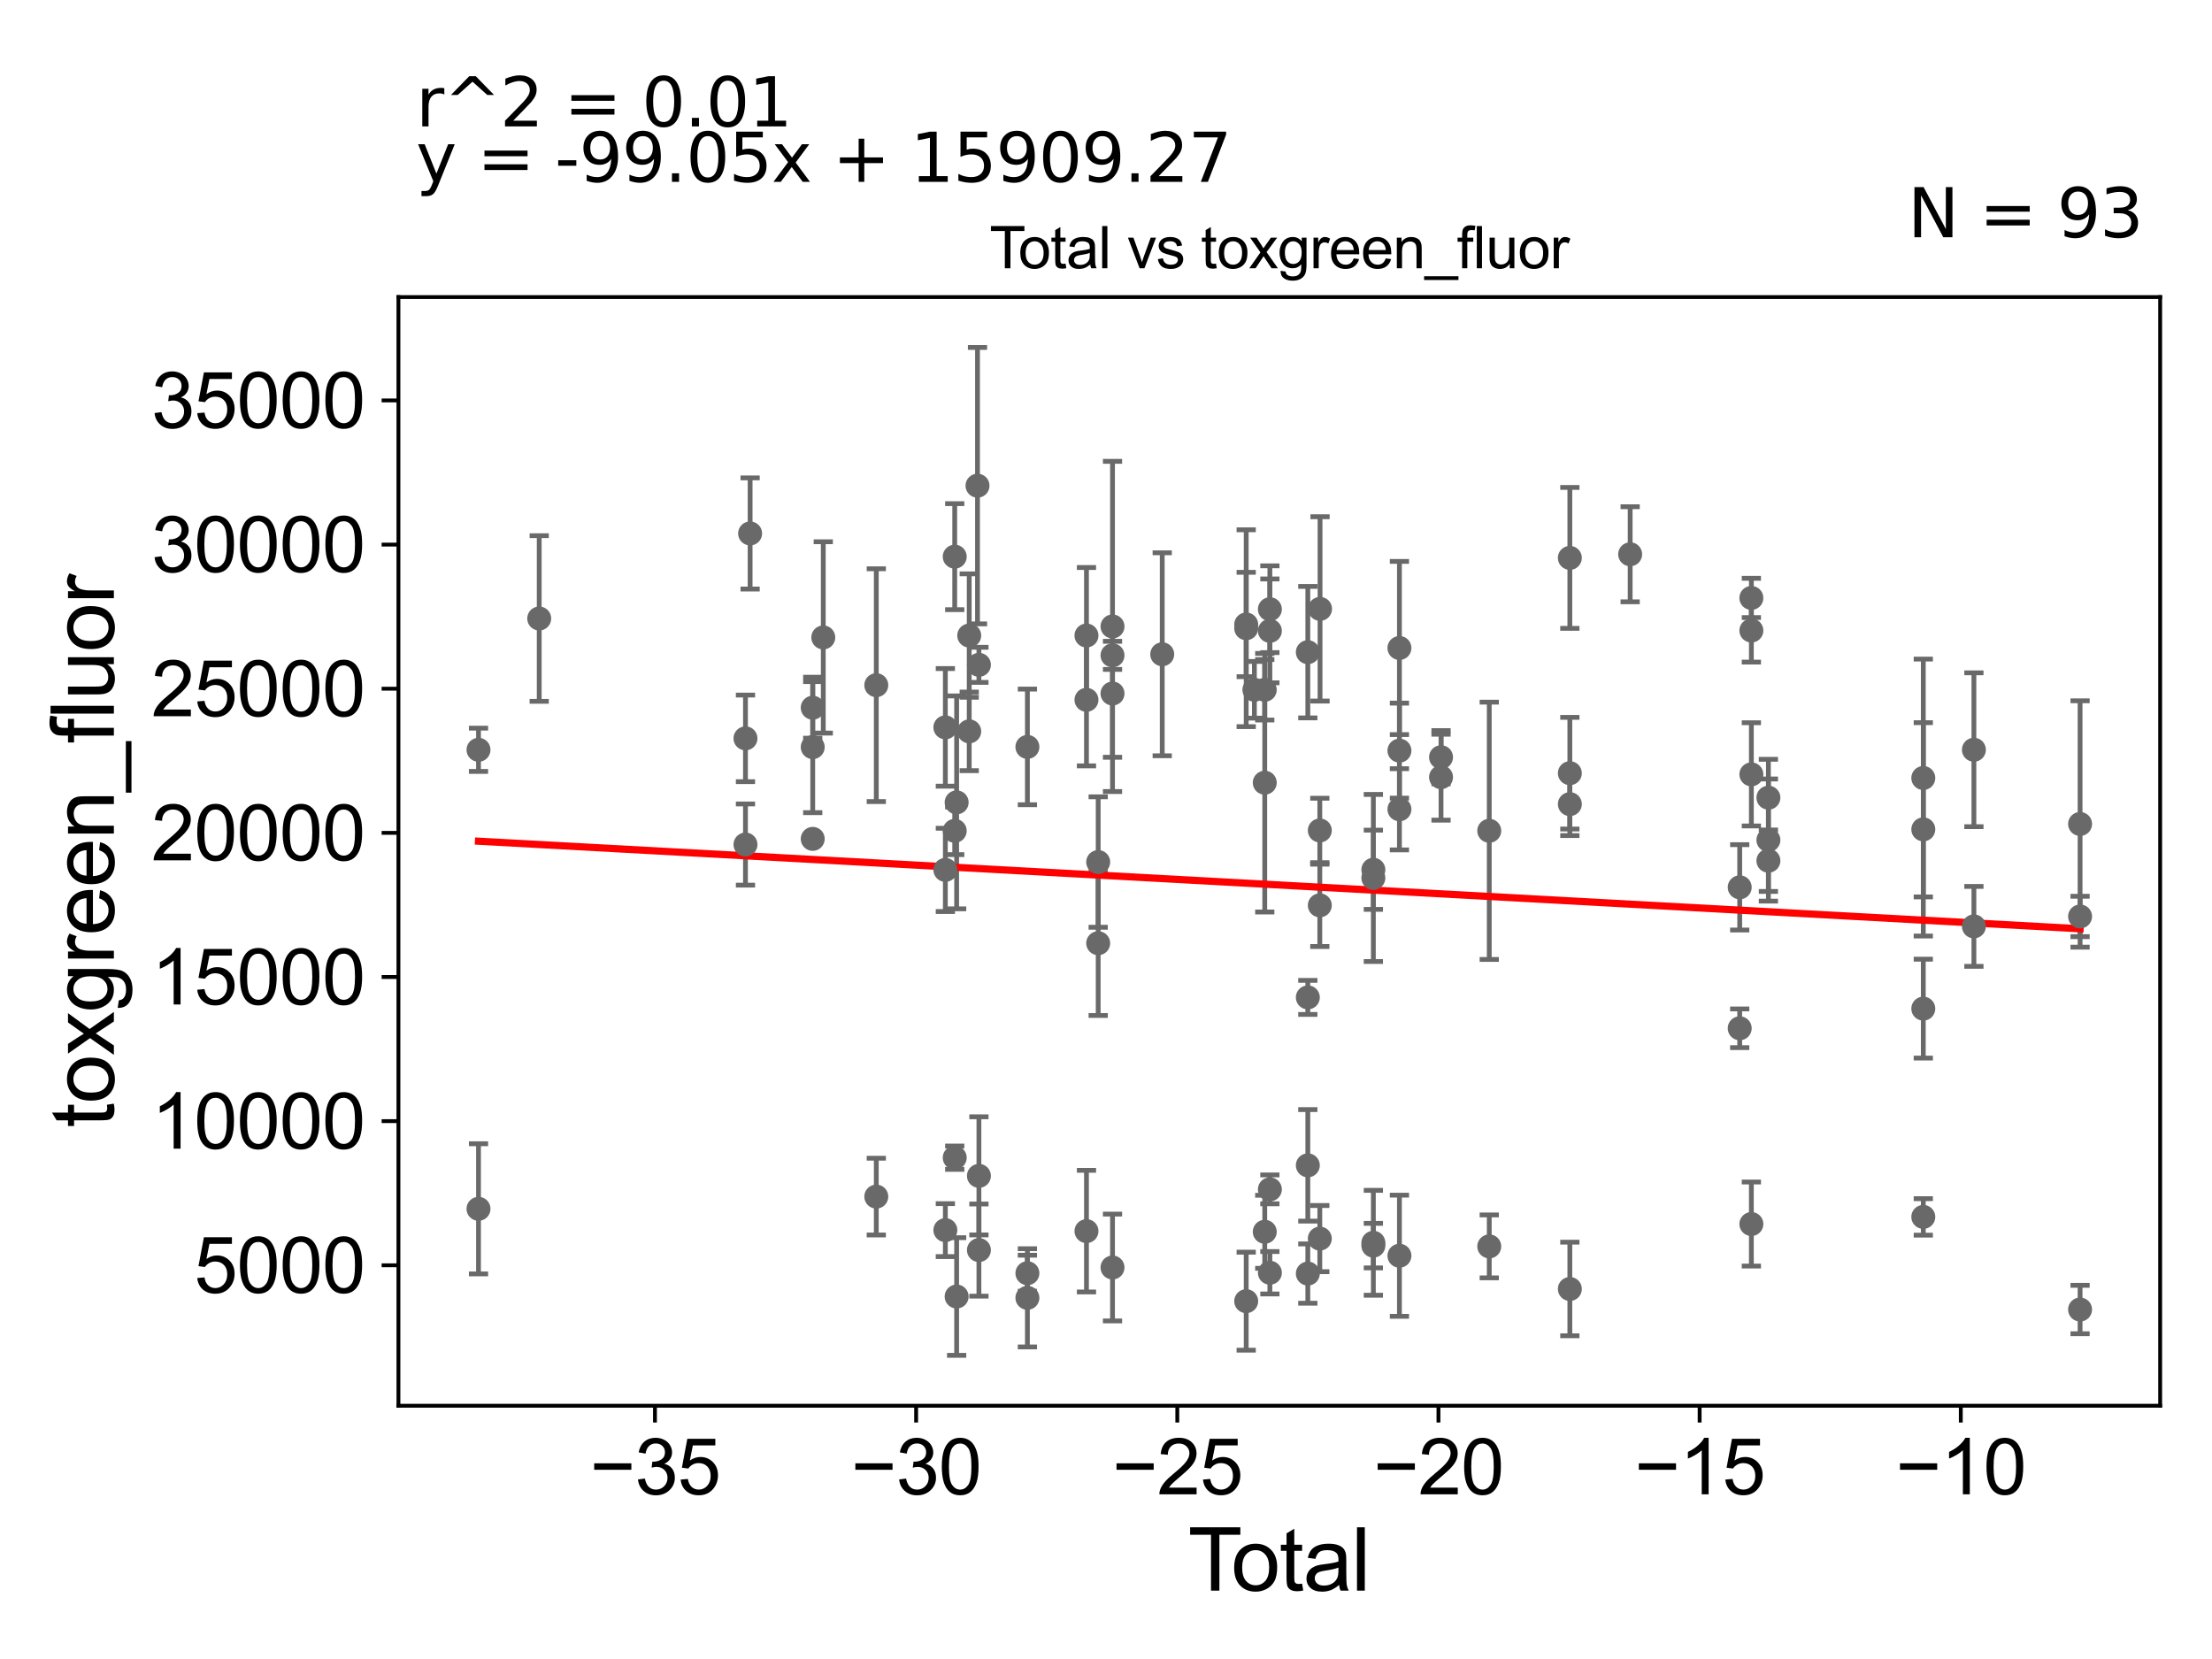 <?xml version="1.0" encoding="utf-8" standalone="no"?>
<!DOCTYPE svg PUBLIC "-//W3C//DTD SVG 1.1//EN"
  "http://www.w3.org/Graphics/SVG/1.1/DTD/svg11.dtd">
<svg xmlns:xlink="http://www.w3.org/1999/xlink" width="460.8pt" height="345.6pt" viewBox="0 0 460.8 345.6" xmlns="http://www.w3.org/2000/svg" version="1.1">
 <defs>
  <style type="text/css">*{stroke-linejoin: round; stroke-linecap: butt}</style>
 </defs>
 <g id="figure_1">
  <g id="patch_1">
   <path d="M 0 345.6 
L 460.8 345.6 
L 460.8 0 
L 0 0 
z
" style="fill: #ffffff"/>
  </g>
  <g id="axes_1">
   <g id="patch_2">
    <path d="M 83 292.84 
L 450 292.84 
L 450 61.886 
L 83 61.886 
z
" style="fill: #ffffff"/>
   </g>
   <g id="PathCollection_1">
    <defs>
     <path id="m427a8c786c" d="M 0 1.118 
C 0.297 1.118 0.581 1 0.791 0.791 
C 1 0.581 1.118 0.297 1.118 0 
C 1.118 -0.297 1 -0.581 0.791 -0.791 
C 0.581 -1 0.297 -1.118 0 -1.118 
C -0.297 -1.118 -0.581 -1 -0.791 -0.791 
C -1 -0.581 -1.118 -0.297 -1.118 0 
C -1.118 0.297 -1 0.581 -0.791 0.791 
C -0.581 1 -0.297 1.118 0 1.118 
z
" style="stroke: #696969"/>
    </defs>
    <g clip-path="url(#p7ac4d7e160)">
     <use xlink:href="#m427a8c786c" x="99.682" y="251.82" style="fill: #696969; stroke: #696969"/>
     <use xlink:href="#m427a8c786c" x="300.195" y="161.904" style="fill: #696969; stroke: #696969"/>
     <use xlink:href="#m427a8c786c" x="291.527" y="261.592" style="fill: #696969; stroke: #696969"/>
     <use xlink:href="#m427a8c786c" x="291.527" y="168.59" style="fill: #696969; stroke: #696969"/>
     <use xlink:href="#m427a8c786c" x="291.527" y="134.99" style="fill: #696969; stroke: #696969"/>
     <use xlink:href="#m427a8c786c" x="291.527" y="156.37" style="fill: #696969; stroke: #696969"/>
     <use xlink:href="#m427a8c786c" x="286.096" y="259.488" style="fill: #696969; stroke: #696969"/>
     <use xlink:href="#m427a8c786c" x="286.096" y="258.895" style="fill: #696969; stroke: #696969"/>
     <use xlink:href="#m427a8c786c" x="286.096" y="182.897" style="fill: #696969; stroke: #696969"/>
     <use xlink:href="#m427a8c786c" x="286.096" y="181.185" style="fill: #696969; stroke: #696969"/>
     <use xlink:href="#m427a8c786c" x="274.989" y="126.842" style="fill: #696969; stroke: #696969"/>
     <use xlink:href="#m427a8c786c" x="274.941" y="172.998" style="fill: #696969; stroke: #696969"/>
     <use xlink:href="#m427a8c786c" x="274.941" y="188.601" style="fill: #696969; stroke: #696969"/>
     <use xlink:href="#m427a8c786c" x="274.941" y="258.024" style="fill: #696969; stroke: #696969"/>
     <use xlink:href="#m427a8c786c" x="272.444" y="265.307" style="fill: #696969; stroke: #696969"/>
     <use xlink:href="#m427a8c786c" x="272.444" y="242.762" style="fill: #696969; stroke: #696969"/>
     <use xlink:href="#m427a8c786c" x="272.444" y="135.858" style="fill: #696969; stroke: #696969"/>
     <use xlink:href="#m427a8c786c" x="272.444" y="207.777" style="fill: #696969; stroke: #696969"/>
     <use xlink:href="#m427a8c786c" x="264.539" y="265.135" style="fill: #696969; stroke: #696969"/>
     <use xlink:href="#m427a8c786c" x="264.539" y="247.767" style="fill: #696969; stroke: #696969"/>
     <use xlink:href="#m427a8c786c" x="300.195" y="157.742" style="fill: #696969; stroke: #696969"/>
     <use xlink:href="#m427a8c786c" x="310.238" y="259.646" style="fill: #696969; stroke: #696969"/>
     <use xlink:href="#m427a8c786c" x="310.238" y="173.069" style="fill: #696969; stroke: #696969"/>
     <use xlink:href="#m427a8c786c" x="327.028" y="167.514" style="fill: #696969; stroke: #696969"/>
     <use xlink:href="#m427a8c786c" x="433.318" y="190.915" style="fill: #696969; stroke: #696969"/>
     <use xlink:href="#m427a8c786c" x="411.2" y="192.982" style="fill: #696969; stroke: #696969"/>
     <use xlink:href="#m427a8c786c" x="411.2" y="156.186" style="fill: #696969; stroke: #696969"/>
     <use xlink:href="#m427a8c786c" x="400.658" y="210.115" style="fill: #696969; stroke: #696969"/>
     <use xlink:href="#m427a8c786c" x="400.658" y="172.771" style="fill: #696969; stroke: #696969"/>
     <use xlink:href="#m427a8c786c" x="400.658" y="253.504" style="fill: #696969; stroke: #696969"/>
     <use xlink:href="#m427a8c786c" x="400.658" y="162.071" style="fill: #696969; stroke: #696969"/>
     <use xlink:href="#m427a8c786c" x="368.391" y="166.17" style="fill: #696969; stroke: #696969"/>
     <use xlink:href="#m427a8c786c" x="368.391" y="174.995" style="fill: #696969; stroke: #696969"/>
     <use xlink:href="#m427a8c786c" x="264.539" y="126.912" style="fill: #696969; stroke: #696969"/>
     <use xlink:href="#m427a8c786c" x="368.391" y="179.305" style="fill: #696969; stroke: #696969"/>
     <use xlink:href="#m427a8c786c" x="364.842" y="131.353" style="fill: #696969; stroke: #696969"/>
     <use xlink:href="#m427a8c786c" x="364.842" y="254.988" style="fill: #696969; stroke: #696969"/>
     <use xlink:href="#m427a8c786c" x="364.842" y="161.314" style="fill: #696969; stroke: #696969"/>
     <use xlink:href="#m427a8c786c" x="362.414" y="184.846" style="fill: #696969; stroke: #696969"/>
     <use xlink:href="#m427a8c786c" x="362.414" y="214.212" style="fill: #696969; stroke: #696969"/>
     <use xlink:href="#m427a8c786c" x="339.592" y="115.464" style="fill: #696969; stroke: #696969"/>
     <use xlink:href="#m427a8c786c" x="327.028" y="116.219" style="fill: #696969; stroke: #696969"/>
     <use xlink:href="#m427a8c786c" x="327.028" y="268.518" style="fill: #696969; stroke: #696969"/>
     <use xlink:href="#m427a8c786c" x="327.028" y="161.069" style="fill: #696969; stroke: #696969"/>
     <use xlink:href="#m427a8c786c" x="364.842" y="124.563" style="fill: #696969; stroke: #696969"/>
     <use xlink:href="#m427a8c786c" x="433.318" y="171.647" style="fill: #696969; stroke: #696969"/>
     <use xlink:href="#m427a8c786c" x="264.539" y="131.421" style="fill: #696969; stroke: #696969"/>
     <use xlink:href="#m427a8c786c" x="263.472" y="256.603" style="fill: #696969; stroke: #696969"/>
     <use xlink:href="#m427a8c786c" x="199.286" y="270.09" style="fill: #696969; stroke: #696969"/>
     <use xlink:href="#m427a8c786c" x="199.286" y="167.15" style="fill: #696969; stroke: #696969"/>
     <use xlink:href="#m427a8c786c" x="198.887" y="115.96" style="fill: #696969; stroke: #696969"/>
     <use xlink:href="#m427a8c786c" x="198.887" y="173.078" style="fill: #696969; stroke: #696969"/>
     <use xlink:href="#m427a8c786c" x="198.887" y="241.168" style="fill: #696969; stroke: #696969"/>
     <use xlink:href="#m427a8c786c" x="196.934" y="151.522" style="fill: #696969; stroke: #696969"/>
     <use xlink:href="#m427a8c786c" x="196.934" y="256.259" style="fill: #696969; stroke: #696969"/>
     <use xlink:href="#m427a8c786c" x="196.934" y="181.214" style="fill: #696969; stroke: #696969"/>
     <use xlink:href="#m427a8c786c" x="182.547" y="142.735" style="fill: #696969; stroke: #696969"/>
     <use xlink:href="#m427a8c786c" x="182.547" y="249.274" style="fill: #696969; stroke: #696969"/>
     <use xlink:href="#m427a8c786c" x="171.503" y="132.787" style="fill: #696969; stroke: #696969"/>
     <use xlink:href="#m427a8c786c" x="169.306" y="147.428" style="fill: #696969; stroke: #696969"/>
     <use xlink:href="#m427a8c786c" x="169.306" y="174.752" style="fill: #696969; stroke: #696969"/>
     <use xlink:href="#m427a8c786c" x="169.306" y="155.64" style="fill: #696969; stroke: #696969"/>
     <use xlink:href="#m427a8c786c" x="156.262" y="111.126" style="fill: #696969; stroke: #696969"/>
     <use xlink:href="#m427a8c786c" x="155.296" y="153.814" style="fill: #696969; stroke: #696969"/>
     <use xlink:href="#m427a8c786c" x="155.296" y="175.931" style="fill: #696969; stroke: #696969"/>
     <use xlink:href="#m427a8c786c" x="112.329" y="128.845" style="fill: #696969; stroke: #696969"/>
     <use xlink:href="#m427a8c786c" x="99.682" y="156.197" style="fill: #696969; stroke: #696969"/>
     <use xlink:href="#m427a8c786c" x="201.907" y="152.357" style="fill: #696969; stroke: #696969"/>
     <use xlink:href="#m427a8c786c" x="201.907" y="132.396" style="fill: #696969; stroke: #696969"/>
     <use xlink:href="#m427a8c786c" x="203.633" y="101.175" style="fill: #696969; stroke: #696969"/>
     <use xlink:href="#m427a8c786c" x="203.927" y="244.953" style="fill: #696969; stroke: #696969"/>
     <use xlink:href="#m427a8c786c" x="263.472" y="143.694" style="fill: #696969; stroke: #696969"/>
     <use xlink:href="#m427a8c786c" x="261.313" y="143.695" style="fill: #696969; stroke: #696969"/>
     <use xlink:href="#m427a8c786c" x="259.606" y="271.057" style="fill: #696969; stroke: #696969"/>
     <use xlink:href="#m427a8c786c" x="259.606" y="130.869" style="fill: #696969; stroke: #696969"/>
     <use xlink:href="#m427a8c786c" x="259.606" y="130.092" style="fill: #696969; stroke: #696969"/>
     <use xlink:href="#m427a8c786c" x="242.112" y="136.298" style="fill: #696969; stroke: #696969"/>
     <use xlink:href="#m427a8c786c" x="231.757" y="264.041" style="fill: #696969; stroke: #696969"/>
     <use xlink:href="#m427a8c786c" x="231.757" y="136.523" style="fill: #696969; stroke: #696969"/>
     <use xlink:href="#m427a8c786c" x="231.757" y="130.5" style="fill: #696969; stroke: #696969"/>
     <use xlink:href="#m427a8c786c" x="263.472" y="163.05" style="fill: #696969; stroke: #696969"/>
     <use xlink:href="#m427a8c786c" x="231.757" y="144.471" style="fill: #696969; stroke: #696969"/>
     <use xlink:href="#m427a8c786c" x="228.772" y="196.486" style="fill: #696969; stroke: #696969"/>
     <use xlink:href="#m427a8c786c" x="226.332" y="256.465" style="fill: #696969; stroke: #696969"/>
     <use xlink:href="#m427a8c786c" x="226.332" y="132.39" style="fill: #696969; stroke: #696969"/>
     <use xlink:href="#m427a8c786c" x="226.332" y="145.786" style="fill: #696969; stroke: #696969"/>
     <use xlink:href="#m427a8c786c" x="214.027" y="270.362" style="fill: #696969; stroke: #696969"/>
     <use xlink:href="#m427a8c786c" x="214.027" y="155.596" style="fill: #696969; stroke: #696969"/>
     <use xlink:href="#m427a8c786c" x="214.027" y="265.234" style="fill: #696969; stroke: #696969"/>
     <use xlink:href="#m427a8c786c" x="203.927" y="138.496" style="fill: #696969; stroke: #696969"/>
     <use xlink:href="#m427a8c786c" x="203.927" y="260.413" style="fill: #696969; stroke: #696969"/>
     <use xlink:href="#m427a8c786c" x="228.772" y="179.58" style="fill: #696969; stroke: #696969"/>
     <use xlink:href="#m427a8c786c" x="433.318" y="272.799" style="fill: #696969; stroke: #696969"/>
    </g>
   </g>
   <g id="matplotlib.axis_1">
    <g id="xtick_1">
     <g id="line2d_1">
      <defs>
       <path id="m6e05251b9d" d="M 0 0 
L 0 3.5 
" style="stroke: #000000; stroke-width: 0.8"/>
      </defs>
      <g>
       <use xlink:href="#m6e05251b9d" x="136.44" y="292.84" style="stroke: #000000; stroke-width: 0.8"/>
      </g>
     </g>
     <g id="text_1">
      <!-- −35 -->
      <g transform="translate(122.87 311.293)scale(0.16 -0.16)">
       <defs>
        <path id="ArialMT-2212" d="M 3381 1997 
L 356 1997 
L 356 2522 
L 3381 2522 
L 3381 1997 
z
" transform="scale(0.016)"/>
        <path id="ArialMT-33" d="M 269 1209 
L 831 1284 
Q 928 806 1161 595 
Q 1394 384 1728 384 
Q 2125 384 2398 659 
Q 2672 934 2672 1341 
Q 2672 1728 2419 1979 
Q 2166 2231 1775 2231 
Q 1616 2231 1378 2169 
L 1441 2663 
Q 1497 2656 1531 2656 
Q 1891 2656 2178 2843 
Q 2466 3031 2466 3422 
Q 2466 3731 2256 3934 
Q 2047 4138 1716 4138 
Q 1388 4138 1169 3931 
Q 950 3725 888 3313 
L 325 3413 
Q 428 3978 793 4289 
Q 1159 4600 1703 4600 
Q 2078 4600 2393 4439 
Q 2709 4278 2876 4000 
Q 3044 3722 3044 3409 
Q 3044 3113 2884 2869 
Q 2725 2625 2413 2481 
Q 2819 2388 3044 2092 
Q 3269 1797 3269 1353 
Q 3269 753 2831 336 
Q 2394 -81 1725 -81 
Q 1122 -81 723 278 
Q 325 638 269 1209 
z
" transform="scale(0.016)"/>
        <path id="ArialMT-35" d="M 266 1200 
L 856 1250 
Q 922 819 1161 601 
Q 1400 384 1738 384 
Q 2144 384 2425 690 
Q 2706 997 2706 1503 
Q 2706 1984 2436 2262 
Q 2166 2541 1728 2541 
Q 1456 2541 1237 2417 
Q 1019 2294 894 2097 
L 366 2166 
L 809 4519 
L 3088 4519 
L 3088 3981 
L 1259 3981 
L 1013 2750 
Q 1425 3038 1878 3038 
Q 2478 3038 2890 2622 
Q 3303 2206 3303 1553 
Q 3303 931 2941 478 
Q 2500 -78 1738 -78 
Q 1113 -78 717 272 
Q 322 622 266 1200 
z
" transform="scale(0.016)"/>
       </defs>
       <use xlink:href="#ArialMT-2212"/>
       <use xlink:href="#ArialMT-33" x="58.398"/>
       <use xlink:href="#ArialMT-35" x="114.014"/>
      </g>
     </g>
    </g>
    <g id="xtick_2">
     <g id="line2d_2">
      <g>
       <use xlink:href="#m6e05251b9d" x="190.846" y="292.84" style="stroke: #000000; stroke-width: 0.8"/>
      </g>
     </g>
     <g id="text_2">
      <!-- −30 -->
      <g transform="translate(177.276 311.293)scale(0.16 -0.16)">
       <defs>
        <path id="ArialMT-30" d="M 266 2259 
Q 266 3072 433 3567 
Q 600 4063 929 4331 
Q 1259 4600 1759 4600 
Q 2128 4600 2406 4451 
Q 2684 4303 2865 4023 
Q 3047 3744 3150 3342 
Q 3253 2941 3253 2259 
Q 3253 1453 3087 958 
Q 2922 463 2592 192 
Q 2263 -78 1759 -78 
Q 1097 -78 719 397 
Q 266 969 266 2259 
z
M 844 2259 
Q 844 1131 1108 757 
Q 1372 384 1759 384 
Q 2147 384 2411 759 
Q 2675 1134 2675 2259 
Q 2675 3391 2411 3762 
Q 2147 4134 1753 4134 
Q 1366 4134 1134 3806 
Q 844 3388 844 2259 
z
" transform="scale(0.016)"/>
       </defs>
       <use xlink:href="#ArialMT-2212"/>
       <use xlink:href="#ArialMT-33" x="58.398"/>
       <use xlink:href="#ArialMT-30" x="114.014"/>
      </g>
     </g>
    </g>
    <g id="xtick_3">
     <g id="line2d_3">
      <g>
       <use xlink:href="#m6e05251b9d" x="245.252" y="292.84" style="stroke: #000000; stroke-width: 0.8"/>
      </g>
     </g>
     <g id="text_3">
      <!-- −25 -->
      <g transform="translate(231.682 311.293)scale(0.16 -0.16)">
       <defs>
        <path id="ArialMT-32" d="M 3222 541 
L 3222 0 
L 194 0 
Q 188 203 259 391 
Q 375 700 629 1000 
Q 884 1300 1366 1694 
Q 2113 2306 2375 2664 
Q 2638 3022 2638 3341 
Q 2638 3675 2398 3904 
Q 2159 4134 1775 4134 
Q 1369 4134 1125 3890 
Q 881 3647 878 3216 
L 300 3275 
Q 359 3922 746 4261 
Q 1134 4600 1788 4600 
Q 2447 4600 2831 4234 
Q 3216 3869 3216 3328 
Q 3216 3053 3103 2787 
Q 2991 2522 2730 2228 
Q 2469 1934 1863 1422 
Q 1356 997 1212 845 
Q 1069 694 975 541 
L 3222 541 
z
" transform="scale(0.016)"/>
       </defs>
       <use xlink:href="#ArialMT-2212"/>
       <use xlink:href="#ArialMT-32" x="58.398"/>
       <use xlink:href="#ArialMT-35" x="114.014"/>
      </g>
     </g>
    </g>
    <g id="xtick_4">
     <g id="line2d_4">
      <g>
       <use xlink:href="#m6e05251b9d" x="299.657" y="292.84" style="stroke: #000000; stroke-width: 0.8"/>
      </g>
     </g>
     <g id="text_4">
      <!-- −20 -->
      <g transform="translate(286.087 311.293)scale(0.16 -0.16)">
       <use xlink:href="#ArialMT-2212"/>
       <use xlink:href="#ArialMT-32" x="58.398"/>
       <use xlink:href="#ArialMT-30" x="114.014"/>
      </g>
     </g>
    </g>
    <g id="xtick_5">
     <g id="line2d_5">
      <g>
       <use xlink:href="#m6e05251b9d" x="354.063" y="292.84" style="stroke: #000000; stroke-width: 0.8"/>
      </g>
     </g>
     <g id="text_5">
      <!-- −15 -->
      <g transform="translate(340.493 311.293)scale(0.16 -0.16)">
       <defs>
        <path id="ArialMT-31" d="M 2384 0 
L 1822 0 
L 1822 3584 
Q 1619 3391 1289 3197 
Q 959 3003 697 2906 
L 697 3450 
Q 1169 3672 1522 3987 
Q 1875 4303 2022 4600 
L 2384 4600 
L 2384 0 
z
" transform="scale(0.016)"/>
       </defs>
       <use xlink:href="#ArialMT-2212"/>
       <use xlink:href="#ArialMT-31" x="58.398"/>
       <use xlink:href="#ArialMT-35" x="114.014"/>
      </g>
     </g>
    </g>
    <g id="xtick_6">
     <g id="line2d_6">
      <g>
       <use xlink:href="#m6e05251b9d" x="408.469" y="292.84" style="stroke: #000000; stroke-width: 0.8"/>
      </g>
     </g>
     <g id="text_6">
      <!-- −10 -->
      <g transform="translate(394.899 311.293)scale(0.16 -0.16)">
       <use xlink:href="#ArialMT-2212"/>
       <use xlink:href="#ArialMT-31" x="58.398"/>
       <use xlink:href="#ArialMT-30" x="114.014"/>
      </g>
     </g>
    </g>
    <g id="text_7">
     <!-- Total -->
     <g transform="translate(247.495 331.357)scale(0.18 -0.18)">
      <defs>
       <path id="ArialMT-54" d="M 1659 0 
L 1659 4041 
L 150 4041 
L 150 4581 
L 3781 4581 
L 3781 4041 
L 2266 4041 
L 2266 0 
L 1659 0 
z
" transform="scale(0.016)"/>
       <path id="ArialMT-6f" d="M 213 1659 
Q 213 2581 725 3025 
Q 1153 3394 1769 3394 
Q 2453 3394 2887 2945 
Q 3322 2497 3322 1706 
Q 3322 1066 3130 698 
Q 2938 331 2570 128 
Q 2203 -75 1769 -75 
Q 1072 -75 642 372 
Q 213 819 213 1659 
z
M 791 1659 
Q 791 1022 1069 705 
Q 1347 388 1769 388 
Q 2188 388 2466 706 
Q 2744 1025 2744 1678 
Q 2744 2294 2464 2611 
Q 2184 2928 1769 2928 
Q 1347 2928 1069 2612 
Q 791 2297 791 1659 
z
" transform="scale(0.016)"/>
       <path id="ArialMT-74" d="M 1650 503 
L 1731 6 
Q 1494 -44 1306 -44 
Q 1000 -44 831 53 
Q 663 150 594 308 
Q 525 466 525 972 
L 525 2881 
L 113 2881 
L 113 3319 
L 525 3319 
L 525 4141 
L 1084 4478 
L 1084 3319 
L 1650 3319 
L 1650 2881 
L 1084 2881 
L 1084 941 
Q 1084 700 1114 631 
Q 1144 563 1211 522 
Q 1278 481 1403 481 
Q 1497 481 1650 503 
z
" transform="scale(0.016)"/>
       <path id="ArialMT-61" d="M 2588 409 
Q 2275 144 1986 34 
Q 1697 -75 1366 -75 
Q 819 -75 525 192 
Q 231 459 231 875 
Q 231 1119 342 1320 
Q 453 1522 633 1644 
Q 813 1766 1038 1828 
Q 1203 1872 1538 1913 
Q 2219 1994 2541 2106 
Q 2544 2222 2544 2253 
Q 2544 2597 2384 2738 
Q 2169 2928 1744 2928 
Q 1347 2928 1158 2789 
Q 969 2650 878 2297 
L 328 2372 
Q 403 2725 575 2942 
Q 747 3159 1072 3276 
Q 1397 3394 1825 3394 
Q 2250 3394 2515 3294 
Q 2781 3194 2906 3042 
Q 3031 2891 3081 2659 
Q 3109 2516 3109 2141 
L 3109 1391 
Q 3109 606 3145 398 
Q 3181 191 3288 0 
L 2700 0 
Q 2613 175 2588 409 
z
M 2541 1666 
Q 2234 1541 1622 1453 
Q 1275 1403 1131 1340 
Q 988 1278 909 1158 
Q 831 1038 831 891 
Q 831 666 1001 516 
Q 1172 366 1500 366 
Q 1825 366 2078 508 
Q 2331 650 2450 897 
Q 2541 1088 2541 1459 
L 2541 1666 
z
" transform="scale(0.016)"/>
       <path id="ArialMT-6c" d="M 409 0 
L 409 4581 
L 972 4581 
L 972 0 
L 409 0 
z
" transform="scale(0.016)"/>
      </defs>
      <use xlink:href="#ArialMT-54"/>
      <use xlink:href="#ArialMT-6f" x="49.959"/>
      <use xlink:href="#ArialMT-74" x="105.574"/>
      <use xlink:href="#ArialMT-61" x="133.357"/>
      <use xlink:href="#ArialMT-6c" x="188.973"/>
     </g>
    </g>
   </g>
   <g id="matplotlib.axis_2">
    <g id="ytick_1">
     <g id="line2d_7">
      <defs>
       <path id="mbbbe9d32c7" d="M 0 0 
L -3.5 0 
" style="stroke: #000000; stroke-width: 0.8"/>
      </defs>
      <g>
       <use xlink:href="#mbbbe9d32c7" x="83" y="263.582" style="stroke: #000000; stroke-width: 0.8"/>
      </g>
     </g>
     <g id="text_8">
      <!-- 5000 -->
      <g transform="translate(40.41 269.309)scale(0.16 -0.16)">
       <use xlink:href="#ArialMT-35"/>
       <use xlink:href="#ArialMT-30" x="55.615"/>
       <use xlink:href="#ArialMT-30" x="111.23"/>
       <use xlink:href="#ArialMT-30" x="166.846"/>
      </g>
     </g>
    </g>
    <g id="ytick_2">
     <g id="line2d_8">
      <g>
       <use xlink:href="#mbbbe9d32c7" x="83" y="233.555" style="stroke: #000000; stroke-width: 0.8"/>
      </g>
     </g>
     <g id="text_9">
      <!-- 10000 -->
      <g transform="translate(31.512 239.281)scale(0.16 -0.16)">
       <use xlink:href="#ArialMT-31"/>
       <use xlink:href="#ArialMT-30" x="55.615"/>
       <use xlink:href="#ArialMT-30" x="111.23"/>
       <use xlink:href="#ArialMT-30" x="166.846"/>
       <use xlink:href="#ArialMT-30" x="222.461"/>
      </g>
     </g>
    </g>
    <g id="ytick_3">
     <g id="line2d_9">
      <g>
       <use xlink:href="#mbbbe9d32c7" x="83" y="203.527" style="stroke: #000000; stroke-width: 0.8"/>
      </g>
     </g>
     <g id="text_10">
      <!-- 15000 -->
      <g transform="translate(31.512 209.253)scale(0.16 -0.16)">
       <use xlink:href="#ArialMT-31"/>
       <use xlink:href="#ArialMT-35" x="55.615"/>
       <use xlink:href="#ArialMT-30" x="111.23"/>
       <use xlink:href="#ArialMT-30" x="166.846"/>
       <use xlink:href="#ArialMT-30" x="222.461"/>
      </g>
     </g>
    </g>
    <g id="ytick_4">
     <g id="line2d_10">
      <g>
       <use xlink:href="#mbbbe9d32c7" x="83" y="173.499" style="stroke: #000000; stroke-width: 0.8"/>
      </g>
     </g>
     <g id="text_11">
      <!-- 20000 -->
      <g transform="translate(31.512 179.226)scale(0.16 -0.16)">
       <use xlink:href="#ArialMT-32"/>
       <use xlink:href="#ArialMT-30" x="55.615"/>
       <use xlink:href="#ArialMT-30" x="111.23"/>
       <use xlink:href="#ArialMT-30" x="166.846"/>
       <use xlink:href="#ArialMT-30" x="222.461"/>
      </g>
     </g>
    </g>
    <g id="ytick_5">
     <g id="line2d_11">
      <g>
       <use xlink:href="#mbbbe9d32c7" x="83" y="143.472" style="stroke: #000000; stroke-width: 0.8"/>
      </g>
     </g>
     <g id="text_12">
      <!-- 25000 -->
      <g transform="translate(31.512 149.198)scale(0.16 -0.16)">
       <use xlink:href="#ArialMT-32"/>
       <use xlink:href="#ArialMT-35" x="55.615"/>
       <use xlink:href="#ArialMT-30" x="111.23"/>
       <use xlink:href="#ArialMT-30" x="166.846"/>
       <use xlink:href="#ArialMT-30" x="222.461"/>
      </g>
     </g>
    </g>
    <g id="ytick_6">
     <g id="line2d_12">
      <g>
       <use xlink:href="#mbbbe9d32c7" x="83" y="113.444" style="stroke: #000000; stroke-width: 0.8"/>
      </g>
     </g>
     <g id="text_13">
      <!-- 30000 -->
      <g transform="translate(31.512 119.17)scale(0.16 -0.16)">
       <use xlink:href="#ArialMT-33"/>
       <use xlink:href="#ArialMT-30" x="55.615"/>
       <use xlink:href="#ArialMT-30" x="111.23"/>
       <use xlink:href="#ArialMT-30" x="166.846"/>
       <use xlink:href="#ArialMT-30" x="222.461"/>
      </g>
     </g>
    </g>
    <g id="ytick_7">
     <g id="line2d_13">
      <g>
       <use xlink:href="#mbbbe9d32c7" x="83" y="83.416" style="stroke: #000000; stroke-width: 0.8"/>
      </g>
     </g>
     <g id="text_14">
      <!-- 35000 -->
      <g transform="translate(31.512 89.143)scale(0.16 -0.16)">
       <use xlink:href="#ArialMT-33"/>
       <use xlink:href="#ArialMT-35" x="55.615"/>
       <use xlink:href="#ArialMT-30" x="111.23"/>
       <use xlink:href="#ArialMT-30" x="166.846"/>
       <use xlink:href="#ArialMT-30" x="222.461"/>
      </g>
     </g>
    </g>
    <g id="text_15">
     <!-- toxgreen_fluor -->
     <g transform="translate(23.724 234.895)rotate(-90)scale(0.18 -0.18)">
      <defs>
       <path id="ArialMT-78" d="M 47 0 
L 1259 1725 
L 138 3319 
L 841 3319 
L 1350 2541 
Q 1494 2319 1581 2169 
Q 1719 2375 1834 2534 
L 2394 3319 
L 3066 3319 
L 1919 1756 
L 3153 0 
L 2463 0 
L 1781 1031 
L 1600 1309 
L 728 0 
L 47 0 
z
" transform="scale(0.016)"/>
       <path id="ArialMT-67" d="M 319 -275 
L 866 -356 
Q 900 -609 1056 -725 
Q 1266 -881 1628 -881 
Q 2019 -881 2231 -725 
Q 2444 -569 2519 -288 
Q 2563 -116 2559 434 
Q 2191 0 1641 0 
Q 956 0 581 494 
Q 206 988 206 1678 
Q 206 2153 378 2554 
Q 550 2956 876 3175 
Q 1203 3394 1644 3394 
Q 2231 3394 2613 2919 
L 2613 3319 
L 3131 3319 
L 3131 450 
Q 3131 -325 2973 -648 
Q 2816 -972 2473 -1159 
Q 2131 -1347 1631 -1347 
Q 1038 -1347 672 -1080 
Q 306 -813 319 -275 
z
M 784 1719 
Q 784 1066 1043 766 
Q 1303 466 1694 466 
Q 2081 466 2343 764 
Q 2606 1063 2606 1700 
Q 2606 2309 2336 2618 
Q 2066 2928 1684 2928 
Q 1309 2928 1046 2623 
Q 784 2319 784 1719 
z
" transform="scale(0.016)"/>
       <path id="ArialMT-72" d="M 416 0 
L 416 3319 
L 922 3319 
L 922 2816 
Q 1116 3169 1280 3281 
Q 1444 3394 1641 3394 
Q 1925 3394 2219 3213 
L 2025 2691 
Q 1819 2813 1613 2813 
Q 1428 2813 1281 2702 
Q 1134 2591 1072 2394 
Q 978 2094 978 1738 
L 978 0 
L 416 0 
z
" transform="scale(0.016)"/>
       <path id="ArialMT-65" d="M 2694 1069 
L 3275 997 
Q 3138 488 2766 206 
Q 2394 -75 1816 -75 
Q 1088 -75 661 373 
Q 234 822 234 1631 
Q 234 2469 665 2931 
Q 1097 3394 1784 3394 
Q 2450 3394 2872 2941 
Q 3294 2488 3294 1666 
Q 3294 1616 3291 1516 
L 816 1516 
Q 847 969 1125 678 
Q 1403 388 1819 388 
Q 2128 388 2347 550 
Q 2566 713 2694 1069 
z
M 847 1978 
L 2700 1978 
Q 2663 2397 2488 2606 
Q 2219 2931 1791 2931 
Q 1403 2931 1139 2672 
Q 875 2413 847 1978 
z
" transform="scale(0.016)"/>
       <path id="ArialMT-6e" d="M 422 0 
L 422 3319 
L 928 3319 
L 928 2847 
Q 1294 3394 1984 3394 
Q 2284 3394 2536 3286 
Q 2788 3178 2913 3003 
Q 3038 2828 3088 2588 
Q 3119 2431 3119 2041 
L 3119 0 
L 2556 0 
L 2556 2019 
Q 2556 2363 2490 2533 
Q 2425 2703 2258 2804 
Q 2091 2906 1866 2906 
Q 1506 2906 1245 2678 
Q 984 2450 984 1813 
L 984 0 
L 422 0 
z
" transform="scale(0.016)"/>
       <path id="ArialMT-5f" d="M -97 -1272 
L -97 -866 
L 3631 -866 
L 3631 -1272 
L -97 -1272 
z
" transform="scale(0.016)"/>
       <path id="ArialMT-66" d="M 556 0 
L 556 2881 
L 59 2881 
L 59 3319 
L 556 3319 
L 556 3672 
Q 556 4006 616 4169 
Q 697 4388 901 4523 
Q 1106 4659 1475 4659 
Q 1713 4659 2000 4603 
L 1916 4113 
Q 1741 4144 1584 4144 
Q 1328 4144 1222 4034 
Q 1116 3925 1116 3625 
L 1116 3319 
L 1763 3319 
L 1763 2881 
L 1116 2881 
L 1116 0 
L 556 0 
z
" transform="scale(0.016)"/>
       <path id="ArialMT-75" d="M 2597 0 
L 2597 488 
Q 2209 -75 1544 -75 
Q 1250 -75 995 37 
Q 741 150 617 320 
Q 494 491 444 738 
Q 409 903 409 1263 
L 409 3319 
L 972 3319 
L 972 1478 
Q 972 1038 1006 884 
Q 1059 663 1231 536 
Q 1403 409 1656 409 
Q 1909 409 2131 539 
Q 2353 669 2445 892 
Q 2538 1116 2538 1541 
L 2538 3319 
L 3100 3319 
L 3100 0 
L 2597 0 
z
" transform="scale(0.016)"/>
      </defs>
      <use xlink:href="#ArialMT-74"/>
      <use xlink:href="#ArialMT-6f" x="27.783"/>
      <use xlink:href="#ArialMT-78" x="83.398"/>
      <use xlink:href="#ArialMT-67" x="133.398"/>
      <use xlink:href="#ArialMT-72" x="189.014"/>
      <use xlink:href="#ArialMT-65" x="222.314"/>
      <use xlink:href="#ArialMT-65" x="277.93"/>
      <use xlink:href="#ArialMT-6e" x="333.545"/>
      <use xlink:href="#ArialMT-5f" x="389.16"/>
      <use xlink:href="#ArialMT-66" x="444.775"/>
      <use xlink:href="#ArialMT-6c" x="472.559"/>
      <use xlink:href="#ArialMT-75" x="494.775"/>
      <use xlink:href="#ArialMT-6f" x="550.391"/>
      <use xlink:href="#ArialMT-72" x="606.006"/>
     </g>
    </g>
   </g>
   <g id="LineCollection_1">
    <path d="M 99.682 265.376 
L 99.682 238.265 
" clip-path="url(#p7ac4d7e160)" style="fill: none; stroke: #696969"/>
    <path d="M 300.195 170.851 
L 300.195 152.958 
" clip-path="url(#p7ac4d7e160)" style="fill: none; stroke: #696969"/>
    <path d="M 291.527 274.214 
L 291.527 248.97 
" clip-path="url(#p7ac4d7e160)" style="fill: none; stroke: #696969"/>
    <path d="M 291.527 177.051 
L 291.527 160.129 
" clip-path="url(#p7ac4d7e160)" style="fill: none; stroke: #696969"/>
    <path d="M 291.527 153.029 
L 291.527 116.951 
" clip-path="url(#p7ac4d7e160)" style="fill: none; stroke: #696969"/>
    <path d="M 291.527 166.266 
L 291.527 146.474 
" clip-path="url(#p7ac4d7e160)" style="fill: none; stroke: #696969"/>
    <path d="M 286.096 264.126 
L 286.096 254.85 
" clip-path="url(#p7ac4d7e160)" style="fill: none; stroke: #696969"/>
    <path d="M 286.096 269.82 
L 286.096 247.971 
" clip-path="url(#p7ac4d7e160)" style="fill: none; stroke: #696969"/>
    <path d="M 286.096 200.298 
L 286.096 165.496 
" clip-path="url(#p7ac4d7e160)" style="fill: none; stroke: #696969"/>
    <path d="M 286.096 189.434 
L 286.096 172.936 
" clip-path="url(#p7ac4d7e160)" style="fill: none; stroke: #696969"/>
    <path d="M 274.989 146.043 
L 274.989 107.642 
" clip-path="url(#p7ac4d7e160)" style="fill: none; stroke: #696969"/>
    <path d="M 274.941 179.709 
L 274.941 166.287 
" clip-path="url(#p7ac4d7e160)" style="fill: none; stroke: #696969"/>
    <path d="M 274.941 197.175 
L 274.941 180.027 
" clip-path="url(#p7ac4d7e160)" style="fill: none; stroke: #696969"/>
    <path d="M 274.941 264.917 
L 274.941 251.131 
" clip-path="url(#p7ac4d7e160)" style="fill: none; stroke: #696969"/>
    <path d="M 272.444 271.485 
L 272.444 259.128 
" clip-path="url(#p7ac4d7e160)" style="fill: none; stroke: #696969"/>
    <path d="M 272.444 254.377 
L 272.444 231.148 
" clip-path="url(#p7ac4d7e160)" style="fill: none; stroke: #696969"/>
    <path d="M 272.444 149.555 
L 272.444 122.161 
" clip-path="url(#p7ac4d7e160)" style="fill: none; stroke: #696969"/>
    <path d="M 272.444 211.323 
L 272.444 204.232 
" clip-path="url(#p7ac4d7e160)" style="fill: none; stroke: #696969"/>
    <path d="M 264.539 269.552 
L 264.539 260.718 
" clip-path="url(#p7ac4d7e160)" style="fill: none; stroke: #696969"/>
    <path d="M 264.539 250.774 
L 264.539 244.759 
" clip-path="url(#p7ac4d7e160)" style="fill: none; stroke: #696969"/>
    <path d="M 300.195 163.289 
L 300.195 152.195 
" clip-path="url(#p7ac4d7e160)" style="fill: none; stroke: #696969"/>
    <path d="M 310.238 266.198 
L 310.238 253.094 
" clip-path="url(#p7ac4d7e160)" style="fill: none; stroke: #696969"/>
    <path d="M 310.238 199.87 
L 310.238 146.268 
" clip-path="url(#p7ac4d7e160)" style="fill: none; stroke: #696969"/>
    <path d="M 327.028 174.067 
L 327.028 160.962 
" clip-path="url(#p7ac4d7e160)" style="fill: none; stroke: #696969"/>
    <path d="M 433.318 195.122 
L 433.318 186.708 
" clip-path="url(#p7ac4d7e160)" style="fill: none; stroke: #696969"/>
    <path d="M 411.2 201.31 
L 411.2 184.655 
" clip-path="url(#p7ac4d7e160)" style="fill: none; stroke: #696969"/>
    <path d="M 411.2 172.207 
L 411.2 140.165 
" clip-path="url(#p7ac4d7e160)" style="fill: none; stroke: #696969"/>
    <path d="M 400.658 220.415 
L 400.658 199.816 
" clip-path="url(#p7ac4d7e160)" style="fill: none; stroke: #696969"/>
    <path d="M 400.658 194.993 
L 400.658 150.549 
" clip-path="url(#p7ac4d7e160)" style="fill: none; stroke: #696969"/>
    <path d="M 400.658 257.303 
L 400.658 249.704 
" clip-path="url(#p7ac4d7e160)" style="fill: none; stroke: #696969"/>
    <path d="M 400.658 186.846 
L 400.658 137.296 
" clip-path="url(#p7ac4d7e160)" style="fill: none; stroke: #696969"/>
    <path d="M 368.391 174.162 
L 368.391 158.179 
" clip-path="url(#p7ac4d7e160)" style="fill: none; stroke: #696969"/>
    <path d="M 368.391 187.716 
L 368.391 162.274 
" clip-path="url(#p7ac4d7e160)" style="fill: none; stroke: #696969"/>
    <path d="M 264.539 135.952 
L 264.539 117.872 
" clip-path="url(#p7ac4d7e160)" style="fill: none; stroke: #696969"/>
    <path d="M 368.391 185.704 
L 368.391 172.905 
" clip-path="url(#p7ac4d7e160)" style="fill: none; stroke: #696969"/>
    <path d="M 364.842 137.929 
L 364.842 124.776 
" clip-path="url(#p7ac4d7e160)" style="fill: none; stroke: #696969"/>
    <path d="M 364.842 263.743 
L 364.842 246.232 
" clip-path="url(#p7ac4d7e160)" style="fill: none; stroke: #696969"/>
    <path d="M 364.842 172.065 
L 364.842 150.563 
" clip-path="url(#p7ac4d7e160)" style="fill: none; stroke: #696969"/>
    <path d="M 362.414 193.735 
L 362.414 175.958 
" clip-path="url(#p7ac4d7e160)" style="fill: none; stroke: #696969"/>
    <path d="M 362.414 218.24 
L 362.414 210.184 
" clip-path="url(#p7ac4d7e160)" style="fill: none; stroke: #696969"/>
    <path d="M 339.592 125.367 
L 339.592 105.562 
" clip-path="url(#p7ac4d7e160)" style="fill: none; stroke: #696969"/>
    <path d="M 327.028 130.894 
L 327.028 101.544 
" clip-path="url(#p7ac4d7e160)" style="fill: none; stroke: #696969"/>
    <path d="M 327.028 278.266 
L 327.028 258.77 
" clip-path="url(#p7ac4d7e160)" style="fill: none; stroke: #696969"/>
    <path d="M 327.028 172.699 
L 327.028 149.439 
" clip-path="url(#p7ac4d7e160)" style="fill: none; stroke: #696969"/>
    <path d="M 364.842 128.652 
L 364.842 120.473 
" clip-path="url(#p7ac4d7e160)" style="fill: none; stroke: #696969"/>
    <path d="M 433.318 197.307 
L 433.318 145.986 
" clip-path="url(#p7ac4d7e160)" style="fill: none; stroke: #696969"/>
    <path d="M 264.539 142.237 
L 264.539 120.606 
" clip-path="url(#p7ac4d7e160)" style="fill: none; stroke: #696969"/>
    <path d="M 263.472 264.207 
L 263.472 249 
" clip-path="url(#p7ac4d7e160)" style="fill: none; stroke: #696969"/>
    <path d="M 199.286 282.342 
L 199.286 257.837 
" clip-path="url(#p7ac4d7e160)" style="fill: none; stroke: #696969"/>
    <path d="M 199.286 189.328 
L 199.286 144.972 
" clip-path="url(#p7ac4d7e160)" style="fill: none; stroke: #696969"/>
    <path d="M 198.887 127 
L 198.887 104.92 
" clip-path="url(#p7ac4d7e160)" style="fill: none; stroke: #696969"/>
    <path d="M 198.887 178.035 
L 198.887 168.121 
" clip-path="url(#p7ac4d7e160)" style="fill: none; stroke: #696969"/>
    <path d="M 198.887 243.598 
L 198.887 238.739 
" clip-path="url(#p7ac4d7e160)" style="fill: none; stroke: #696969"/>
    <path d="M 196.934 163.774 
L 196.934 139.27 
" clip-path="url(#p7ac4d7e160)" style="fill: none; stroke: #696969"/>
    <path d="M 196.934 261.772 
L 196.934 250.745 
" clip-path="url(#p7ac4d7e160)" style="fill: none; stroke: #696969"/>
    <path d="M 196.934 189.888 
L 196.934 172.54 
" clip-path="url(#p7ac4d7e160)" style="fill: none; stroke: #696969"/>
    <path d="M 182.547 166.981 
L 182.547 118.488 
" clip-path="url(#p7ac4d7e160)" style="fill: none; stroke: #696969"/>
    <path d="M 182.547 257.267 
L 182.547 241.282 
" clip-path="url(#p7ac4d7e160)" style="fill: none; stroke: #696969"/>
    <path d="M 171.503 152.716 
L 171.503 112.859 
" clip-path="url(#p7ac4d7e160)" style="fill: none; stroke: #696969"/>
    <path d="M 169.306 153.786 
L 169.306 141.071 
" clip-path="url(#p7ac4d7e160)" style="fill: none; stroke: #696969"/>
    <path d="M 169.306 175.162 
L 169.306 174.342 
" clip-path="url(#p7ac4d7e160)" style="fill: none; stroke: #696969"/>
    <path d="M 169.306 169.293 
L 169.306 141.987 
" clip-path="url(#p7ac4d7e160)" style="fill: none; stroke: #696969"/>
    <path d="M 156.262 122.706 
L 156.262 99.547 
" clip-path="url(#p7ac4d7e160)" style="fill: none; stroke: #696969"/>
    <path d="M 155.296 162.832 
L 155.296 144.796 
" clip-path="url(#p7ac4d7e160)" style="fill: none; stroke: #696969"/>
    <path d="M 155.296 184.386 
L 155.296 167.477 
" clip-path="url(#p7ac4d7e160)" style="fill: none; stroke: #696969"/>
    <path d="M 112.329 146.1 
L 112.329 111.591 
" clip-path="url(#p7ac4d7e160)" style="fill: none; stroke: #696969"/>
    <path d="M 99.682 160.704 
L 99.682 151.691 
" clip-path="url(#p7ac4d7e160)" style="fill: none; stroke: #696969"/>
    <path d="M 201.907 160.544 
L 201.907 144.17 
" clip-path="url(#p7ac4d7e160)" style="fill: none; stroke: #696969"/>
    <path d="M 201.907 145.251 
L 201.907 119.54 
" clip-path="url(#p7ac4d7e160)" style="fill: none; stroke: #696969"/>
    <path d="M 203.633 129.967 
L 203.633 72.384 
" clip-path="url(#p7ac4d7e160)" style="fill: none; stroke: #696969"/>
    <path d="M 203.927 257.258 
L 203.927 232.648 
" clip-path="url(#p7ac4d7e160)" style="fill: none; stroke: #696969"/>
    <path d="M 263.472 149.99 
L 263.472 137.398 
" clip-path="url(#p7ac4d7e160)" style="fill: none; stroke: #696969"/>
    <path d="M 261.313 149.599 
L 261.313 137.791 
" clip-path="url(#p7ac4d7e160)" style="fill: none; stroke: #696969"/>
    <path d="M 259.606 281.265 
L 259.606 260.849 
" clip-path="url(#p7ac4d7e160)" style="fill: none; stroke: #696969"/>
    <path d="M 259.606 151.37 
L 259.606 110.368 
" clip-path="url(#p7ac4d7e160)" style="fill: none; stroke: #696969"/>
    <path d="M 259.606 140.961 
L 259.606 119.222 
" clip-path="url(#p7ac4d7e160)" style="fill: none; stroke: #696969"/>
    <path d="M 242.112 157.436 
L 242.112 115.16 
" clip-path="url(#p7ac4d7e160)" style="fill: none; stroke: #696969"/>
    <path d="M 231.757 275.168 
L 231.757 252.914 
" clip-path="url(#p7ac4d7e160)" style="fill: none; stroke: #696969"/>
    <path d="M 231.757 139.451 
L 231.757 133.594 
" clip-path="url(#p7ac4d7e160)" style="fill: none; stroke: #696969"/>
    <path d="M 231.757 164.894 
L 231.757 96.105 
" clip-path="url(#p7ac4d7e160)" style="fill: none; stroke: #696969"/>
    <path d="M 263.472 189.983 
L 263.472 136.117 
" clip-path="url(#p7ac4d7e160)" style="fill: none; stroke: #696969"/>
    <path d="M 231.757 157.752 
L 231.757 131.19 
" clip-path="url(#p7ac4d7e160)" style="fill: none; stroke: #696969"/>
    <path d="M 228.772 211.544 
L 228.772 181.428 
" clip-path="url(#p7ac4d7e160)" style="fill: none; stroke: #696969"/>
    <path d="M 226.332 269.134 
L 226.332 243.797 
" clip-path="url(#p7ac4d7e160)" style="fill: none; stroke: #696969"/>
    <path d="M 226.332 146.558 
L 226.332 118.221 
" clip-path="url(#p7ac4d7e160)" style="fill: none; stroke: #696969"/>
    <path d="M 226.332 159.547 
L 226.332 132.026 
" clip-path="url(#p7ac4d7e160)" style="fill: none; stroke: #696969"/>
    <path d="M 214.027 280.593 
L 214.027 260.131 
" clip-path="url(#p7ac4d7e160)" style="fill: none; stroke: #696969"/>
    <path d="M 214.027 167.642 
L 214.027 143.55 
" clip-path="url(#p7ac4d7e160)" style="fill: none; stroke: #696969"/>
    <path d="M 214.027 268.986 
L 214.027 261.482 
" clip-path="url(#p7ac4d7e160)" style="fill: none; stroke: #696969"/>
    <path d="M 203.927 142.15 
L 203.927 134.842 
" clip-path="url(#p7ac4d7e160)" style="fill: none; stroke: #696969"/>
    <path d="M 203.927 270.008 
L 203.927 250.819 
" clip-path="url(#p7ac4d7e160)" style="fill: none; stroke: #696969"/>
    <path d="M 228.772 193.168 
L 228.772 165.993 
" clip-path="url(#p7ac4d7e160)" style="fill: none; stroke: #696969"/>
    <path d="M 433.318 277.842 
L 433.318 267.755 
" clip-path="url(#p7ac4d7e160)" style="fill: none; stroke: #696969"/>
   </g>
   <g id="line2d_14">
    <defs>
     <path id="m05cd3e3e13" d="M 2 0 
L -2 -0 
" style="stroke: #696969"/>
    </defs>
    <g clip-path="url(#p7ac4d7e160)">
     <use xlink:href="#m05cd3e3e13" x="99.682" y="265.376" style="fill: #696969; stroke: #696969"/>
     <use xlink:href="#m05cd3e3e13" x="300.195" y="170.851" style="fill: #696969; stroke: #696969"/>
     <use xlink:href="#m05cd3e3e13" x="291.527" y="274.214" style="fill: #696969; stroke: #696969"/>
     <use xlink:href="#m05cd3e3e13" x="291.527" y="177.051" style="fill: #696969; stroke: #696969"/>
     <use xlink:href="#m05cd3e3e13" x="291.527" y="153.029" style="fill: #696969; stroke: #696969"/>
     <use xlink:href="#m05cd3e3e13" x="291.527" y="166.266" style="fill: #696969; stroke: #696969"/>
     <use xlink:href="#m05cd3e3e13" x="286.096" y="264.126" style="fill: #696969; stroke: #696969"/>
     <use xlink:href="#m05cd3e3e13" x="286.096" y="269.82" style="fill: #696969; stroke: #696969"/>
     <use xlink:href="#m05cd3e3e13" x="286.096" y="200.298" style="fill: #696969; stroke: #696969"/>
     <use xlink:href="#m05cd3e3e13" x="286.096" y="189.434" style="fill: #696969; stroke: #696969"/>
     <use xlink:href="#m05cd3e3e13" x="274.989" y="146.043" style="fill: #696969; stroke: #696969"/>
     <use xlink:href="#m05cd3e3e13" x="274.941" y="179.709" style="fill: #696969; stroke: #696969"/>
     <use xlink:href="#m05cd3e3e13" x="274.941" y="197.175" style="fill: #696969; stroke: #696969"/>
     <use xlink:href="#m05cd3e3e13" x="274.941" y="264.917" style="fill: #696969; stroke: #696969"/>
     <use xlink:href="#m05cd3e3e13" x="272.444" y="271.485" style="fill: #696969; stroke: #696969"/>
     <use xlink:href="#m05cd3e3e13" x="272.444" y="254.377" style="fill: #696969; stroke: #696969"/>
     <use xlink:href="#m05cd3e3e13" x="272.444" y="149.555" style="fill: #696969; stroke: #696969"/>
     <use xlink:href="#m05cd3e3e13" x="272.444" y="211.323" style="fill: #696969; stroke: #696969"/>
     <use xlink:href="#m05cd3e3e13" x="264.539" y="269.552" style="fill: #696969; stroke: #696969"/>
     <use xlink:href="#m05cd3e3e13" x="264.539" y="250.774" style="fill: #696969; stroke: #696969"/>
     <use xlink:href="#m05cd3e3e13" x="300.195" y="163.289" style="fill: #696969; stroke: #696969"/>
     <use xlink:href="#m05cd3e3e13" x="310.238" y="266.198" style="fill: #696969; stroke: #696969"/>
     <use xlink:href="#m05cd3e3e13" x="310.238" y="199.87" style="fill: #696969; stroke: #696969"/>
     <use xlink:href="#m05cd3e3e13" x="327.028" y="174.067" style="fill: #696969; stroke: #696969"/>
     <use xlink:href="#m05cd3e3e13" x="433.318" y="195.122" style="fill: #696969; stroke: #696969"/>
     <use xlink:href="#m05cd3e3e13" x="411.2" y="201.31" style="fill: #696969; stroke: #696969"/>
     <use xlink:href="#m05cd3e3e13" x="411.2" y="172.207" style="fill: #696969; stroke: #696969"/>
     <use xlink:href="#m05cd3e3e13" x="400.658" y="220.415" style="fill: #696969; stroke: #696969"/>
     <use xlink:href="#m05cd3e3e13" x="400.658" y="194.993" style="fill: #696969; stroke: #696969"/>
     <use xlink:href="#m05cd3e3e13" x="400.658" y="257.303" style="fill: #696969; stroke: #696969"/>
     <use xlink:href="#m05cd3e3e13" x="400.658" y="186.846" style="fill: #696969; stroke: #696969"/>
     <use xlink:href="#m05cd3e3e13" x="368.391" y="174.162" style="fill: #696969; stroke: #696969"/>
     <use xlink:href="#m05cd3e3e13" x="368.391" y="187.716" style="fill: #696969; stroke: #696969"/>
     <use xlink:href="#m05cd3e3e13" x="264.539" y="135.952" style="fill: #696969; stroke: #696969"/>
     <use xlink:href="#m05cd3e3e13" x="368.391" y="185.704" style="fill: #696969; stroke: #696969"/>
     <use xlink:href="#m05cd3e3e13" x="364.842" y="137.929" style="fill: #696969; stroke: #696969"/>
     <use xlink:href="#m05cd3e3e13" x="364.842" y="263.743" style="fill: #696969; stroke: #696969"/>
     <use xlink:href="#m05cd3e3e13" x="364.842" y="172.065" style="fill: #696969; stroke: #696969"/>
     <use xlink:href="#m05cd3e3e13" x="362.414" y="193.735" style="fill: #696969; stroke: #696969"/>
     <use xlink:href="#m05cd3e3e13" x="362.414" y="218.24" style="fill: #696969; stroke: #696969"/>
     <use xlink:href="#m05cd3e3e13" x="339.592" y="125.367" style="fill: #696969; stroke: #696969"/>
     <use xlink:href="#m05cd3e3e13" x="327.028" y="130.894" style="fill: #696969; stroke: #696969"/>
     <use xlink:href="#m05cd3e3e13" x="327.028" y="278.266" style="fill: #696969; stroke: #696969"/>
     <use xlink:href="#m05cd3e3e13" x="327.028" y="172.699" style="fill: #696969; stroke: #696969"/>
     <use xlink:href="#m05cd3e3e13" x="364.842" y="128.652" style="fill: #696969; stroke: #696969"/>
     <use xlink:href="#m05cd3e3e13" x="433.318" y="197.307" style="fill: #696969; stroke: #696969"/>
     <use xlink:href="#m05cd3e3e13" x="264.539" y="142.237" style="fill: #696969; stroke: #696969"/>
     <use xlink:href="#m05cd3e3e13" x="263.472" y="264.207" style="fill: #696969; stroke: #696969"/>
     <use xlink:href="#m05cd3e3e13" x="199.286" y="282.342" style="fill: #696969; stroke: #696969"/>
     <use xlink:href="#m05cd3e3e13" x="199.286" y="189.328" style="fill: #696969; stroke: #696969"/>
     <use xlink:href="#m05cd3e3e13" x="198.887" y="127" style="fill: #696969; stroke: #696969"/>
     <use xlink:href="#m05cd3e3e13" x="198.887" y="178.035" style="fill: #696969; stroke: #696969"/>
     <use xlink:href="#m05cd3e3e13" x="198.887" y="243.598" style="fill: #696969; stroke: #696969"/>
     <use xlink:href="#m05cd3e3e13" x="196.934" y="163.774" style="fill: #696969; stroke: #696969"/>
     <use xlink:href="#m05cd3e3e13" x="196.934" y="261.772" style="fill: #696969; stroke: #696969"/>
     <use xlink:href="#m05cd3e3e13" x="196.934" y="189.888" style="fill: #696969; stroke: #696969"/>
     <use xlink:href="#m05cd3e3e13" x="182.547" y="166.981" style="fill: #696969; stroke: #696969"/>
     <use xlink:href="#m05cd3e3e13" x="182.547" y="257.267" style="fill: #696969; stroke: #696969"/>
     <use xlink:href="#m05cd3e3e13" x="171.503" y="152.716" style="fill: #696969; stroke: #696969"/>
     <use xlink:href="#m05cd3e3e13" x="169.306" y="153.786" style="fill: #696969; stroke: #696969"/>
     <use xlink:href="#m05cd3e3e13" x="169.306" y="175.162" style="fill: #696969; stroke: #696969"/>
     <use xlink:href="#m05cd3e3e13" x="169.306" y="169.293" style="fill: #696969; stroke: #696969"/>
     <use xlink:href="#m05cd3e3e13" x="156.262" y="122.706" style="fill: #696969; stroke: #696969"/>
     <use xlink:href="#m05cd3e3e13" x="155.296" y="162.832" style="fill: #696969; stroke: #696969"/>
     <use xlink:href="#m05cd3e3e13" x="155.296" y="184.386" style="fill: #696969; stroke: #696969"/>
     <use xlink:href="#m05cd3e3e13" x="112.329" y="146.1" style="fill: #696969; stroke: #696969"/>
     <use xlink:href="#m05cd3e3e13" x="99.682" y="160.704" style="fill: #696969; stroke: #696969"/>
     <use xlink:href="#m05cd3e3e13" x="201.907" y="160.544" style="fill: #696969; stroke: #696969"/>
     <use xlink:href="#m05cd3e3e13" x="201.907" y="145.251" style="fill: #696969; stroke: #696969"/>
     <use xlink:href="#m05cd3e3e13" x="203.633" y="129.967" style="fill: #696969; stroke: #696969"/>
     <use xlink:href="#m05cd3e3e13" x="203.927" y="257.258" style="fill: #696969; stroke: #696969"/>
     <use xlink:href="#m05cd3e3e13" x="263.472" y="149.99" style="fill: #696969; stroke: #696969"/>
     <use xlink:href="#m05cd3e3e13" x="261.313" y="149.599" style="fill: #696969; stroke: #696969"/>
     <use xlink:href="#m05cd3e3e13" x="259.606" y="281.265" style="fill: #696969; stroke: #696969"/>
     <use xlink:href="#m05cd3e3e13" x="259.606" y="151.37" style="fill: #696969; stroke: #696969"/>
     <use xlink:href="#m05cd3e3e13" x="259.606" y="140.961" style="fill: #696969; stroke: #696969"/>
     <use xlink:href="#m05cd3e3e13" x="242.112" y="157.436" style="fill: #696969; stroke: #696969"/>
     <use xlink:href="#m05cd3e3e13" x="231.757" y="275.168" style="fill: #696969; stroke: #696969"/>
     <use xlink:href="#m05cd3e3e13" x="231.757" y="139.451" style="fill: #696969; stroke: #696969"/>
     <use xlink:href="#m05cd3e3e13" x="231.757" y="164.894" style="fill: #696969; stroke: #696969"/>
     <use xlink:href="#m05cd3e3e13" x="263.472" y="189.983" style="fill: #696969; stroke: #696969"/>
     <use xlink:href="#m05cd3e3e13" x="231.757" y="157.752" style="fill: #696969; stroke: #696969"/>
     <use xlink:href="#m05cd3e3e13" x="228.772" y="211.544" style="fill: #696969; stroke: #696969"/>
     <use xlink:href="#m05cd3e3e13" x="226.332" y="269.134" style="fill: #696969; stroke: #696969"/>
     <use xlink:href="#m05cd3e3e13" x="226.332" y="146.558" style="fill: #696969; stroke: #696969"/>
     <use xlink:href="#m05cd3e3e13" x="226.332" y="159.547" style="fill: #696969; stroke: #696969"/>
     <use xlink:href="#m05cd3e3e13" x="214.027" y="280.593" style="fill: #696969; stroke: #696969"/>
     <use xlink:href="#m05cd3e3e13" x="214.027" y="167.642" style="fill: #696969; stroke: #696969"/>
     <use xlink:href="#m05cd3e3e13" x="214.027" y="268.986" style="fill: #696969; stroke: #696969"/>
     <use xlink:href="#m05cd3e3e13" x="203.927" y="142.15" style="fill: #696969; stroke: #696969"/>
     <use xlink:href="#m05cd3e3e13" x="203.927" y="270.008" style="fill: #696969; stroke: #696969"/>
     <use xlink:href="#m05cd3e3e13" x="228.772" y="193.168" style="fill: #696969; stroke: #696969"/>
     <use xlink:href="#m05cd3e3e13" x="433.318" y="277.842" style="fill: #696969; stroke: #696969"/>
    </g>
   </g>
   <g id="line2d_15">
    <g clip-path="url(#p7ac4d7e160)">
     <use xlink:href="#m05cd3e3e13" x="99.682" y="238.265" style="fill: #696969; stroke: #696969"/>
     <use xlink:href="#m05cd3e3e13" x="300.195" y="152.958" style="fill: #696969; stroke: #696969"/>
     <use xlink:href="#m05cd3e3e13" x="291.527" y="248.97" style="fill: #696969; stroke: #696969"/>
     <use xlink:href="#m05cd3e3e13" x="291.527" y="160.129" style="fill: #696969; stroke: #696969"/>
     <use xlink:href="#m05cd3e3e13" x="291.527" y="116.951" style="fill: #696969; stroke: #696969"/>
     <use xlink:href="#m05cd3e3e13" x="291.527" y="146.474" style="fill: #696969; stroke: #696969"/>
     <use xlink:href="#m05cd3e3e13" x="286.096" y="254.85" style="fill: #696969; stroke: #696969"/>
     <use xlink:href="#m05cd3e3e13" x="286.096" y="247.971" style="fill: #696969; stroke: #696969"/>
     <use xlink:href="#m05cd3e3e13" x="286.096" y="165.496" style="fill: #696969; stroke: #696969"/>
     <use xlink:href="#m05cd3e3e13" x="286.096" y="172.936" style="fill: #696969; stroke: #696969"/>
     <use xlink:href="#m05cd3e3e13" x="274.989" y="107.642" style="fill: #696969; stroke: #696969"/>
     <use xlink:href="#m05cd3e3e13" x="274.941" y="166.287" style="fill: #696969; stroke: #696969"/>
     <use xlink:href="#m05cd3e3e13" x="274.941" y="180.027" style="fill: #696969; stroke: #696969"/>
     <use xlink:href="#m05cd3e3e13" x="274.941" y="251.131" style="fill: #696969; stroke: #696969"/>
     <use xlink:href="#m05cd3e3e13" x="272.444" y="259.128" style="fill: #696969; stroke: #696969"/>
     <use xlink:href="#m05cd3e3e13" x="272.444" y="231.148" style="fill: #696969; stroke: #696969"/>
     <use xlink:href="#m05cd3e3e13" x="272.444" y="122.161" style="fill: #696969; stroke: #696969"/>
     <use xlink:href="#m05cd3e3e13" x="272.444" y="204.232" style="fill: #696969; stroke: #696969"/>
     <use xlink:href="#m05cd3e3e13" x="264.539" y="260.718" style="fill: #696969; stroke: #696969"/>
     <use xlink:href="#m05cd3e3e13" x="264.539" y="244.759" style="fill: #696969; stroke: #696969"/>
     <use xlink:href="#m05cd3e3e13" x="300.195" y="152.195" style="fill: #696969; stroke: #696969"/>
     <use xlink:href="#m05cd3e3e13" x="310.238" y="253.094" style="fill: #696969; stroke: #696969"/>
     <use xlink:href="#m05cd3e3e13" x="310.238" y="146.268" style="fill: #696969; stroke: #696969"/>
     <use xlink:href="#m05cd3e3e13" x="327.028" y="160.962" style="fill: #696969; stroke: #696969"/>
     <use xlink:href="#m05cd3e3e13" x="433.318" y="186.708" style="fill: #696969; stroke: #696969"/>
     <use xlink:href="#m05cd3e3e13" x="411.2" y="184.655" style="fill: #696969; stroke: #696969"/>
     <use xlink:href="#m05cd3e3e13" x="411.2" y="140.165" style="fill: #696969; stroke: #696969"/>
     <use xlink:href="#m05cd3e3e13" x="400.658" y="199.816" style="fill: #696969; stroke: #696969"/>
     <use xlink:href="#m05cd3e3e13" x="400.658" y="150.549" style="fill: #696969; stroke: #696969"/>
     <use xlink:href="#m05cd3e3e13" x="400.658" y="249.704" style="fill: #696969; stroke: #696969"/>
     <use xlink:href="#m05cd3e3e13" x="400.658" y="137.296" style="fill: #696969; stroke: #696969"/>
     <use xlink:href="#m05cd3e3e13" x="368.391" y="158.179" style="fill: #696969; stroke: #696969"/>
     <use xlink:href="#m05cd3e3e13" x="368.391" y="162.274" style="fill: #696969; stroke: #696969"/>
     <use xlink:href="#m05cd3e3e13" x="264.539" y="117.872" style="fill: #696969; stroke: #696969"/>
     <use xlink:href="#m05cd3e3e13" x="368.391" y="172.905" style="fill: #696969; stroke: #696969"/>
     <use xlink:href="#m05cd3e3e13" x="364.842" y="124.776" style="fill: #696969; stroke: #696969"/>
     <use xlink:href="#m05cd3e3e13" x="364.842" y="246.232" style="fill: #696969; stroke: #696969"/>
     <use xlink:href="#m05cd3e3e13" x="364.842" y="150.563" style="fill: #696969; stroke: #696969"/>
     <use xlink:href="#m05cd3e3e13" x="362.414" y="175.958" style="fill: #696969; stroke: #696969"/>
     <use xlink:href="#m05cd3e3e13" x="362.414" y="210.184" style="fill: #696969; stroke: #696969"/>
     <use xlink:href="#m05cd3e3e13" x="339.592" y="105.562" style="fill: #696969; stroke: #696969"/>
     <use xlink:href="#m05cd3e3e13" x="327.028" y="101.544" style="fill: #696969; stroke: #696969"/>
     <use xlink:href="#m05cd3e3e13" x="327.028" y="258.77" style="fill: #696969; stroke: #696969"/>
     <use xlink:href="#m05cd3e3e13" x="327.028" y="149.439" style="fill: #696969; stroke: #696969"/>
     <use xlink:href="#m05cd3e3e13" x="364.842" y="120.473" style="fill: #696969; stroke: #696969"/>
     <use xlink:href="#m05cd3e3e13" x="433.318" y="145.986" style="fill: #696969; stroke: #696969"/>
     <use xlink:href="#m05cd3e3e13" x="264.539" y="120.606" style="fill: #696969; stroke: #696969"/>
     <use xlink:href="#m05cd3e3e13" x="263.472" y="249" style="fill: #696969; stroke: #696969"/>
     <use xlink:href="#m05cd3e3e13" x="199.286" y="257.837" style="fill: #696969; stroke: #696969"/>
     <use xlink:href="#m05cd3e3e13" x="199.286" y="144.972" style="fill: #696969; stroke: #696969"/>
     <use xlink:href="#m05cd3e3e13" x="198.887" y="104.92" style="fill: #696969; stroke: #696969"/>
     <use xlink:href="#m05cd3e3e13" x="198.887" y="168.121" style="fill: #696969; stroke: #696969"/>
     <use xlink:href="#m05cd3e3e13" x="198.887" y="238.739" style="fill: #696969; stroke: #696969"/>
     <use xlink:href="#m05cd3e3e13" x="196.934" y="139.27" style="fill: #696969; stroke: #696969"/>
     <use xlink:href="#m05cd3e3e13" x="196.934" y="250.745" style="fill: #696969; stroke: #696969"/>
     <use xlink:href="#m05cd3e3e13" x="196.934" y="172.54" style="fill: #696969; stroke: #696969"/>
     <use xlink:href="#m05cd3e3e13" x="182.547" y="118.488" style="fill: #696969; stroke: #696969"/>
     <use xlink:href="#m05cd3e3e13" x="182.547" y="241.282" style="fill: #696969; stroke: #696969"/>
     <use xlink:href="#m05cd3e3e13" x="171.503" y="112.859" style="fill: #696969; stroke: #696969"/>
     <use xlink:href="#m05cd3e3e13" x="169.306" y="141.071" style="fill: #696969; stroke: #696969"/>
     <use xlink:href="#m05cd3e3e13" x="169.306" y="174.342" style="fill: #696969; stroke: #696969"/>
     <use xlink:href="#m05cd3e3e13" x="169.306" y="141.987" style="fill: #696969; stroke: #696969"/>
     <use xlink:href="#m05cd3e3e13" x="156.262" y="99.547" style="fill: #696969; stroke: #696969"/>
     <use xlink:href="#m05cd3e3e13" x="155.296" y="144.796" style="fill: #696969; stroke: #696969"/>
     <use xlink:href="#m05cd3e3e13" x="155.296" y="167.477" style="fill: #696969; stroke: #696969"/>
     <use xlink:href="#m05cd3e3e13" x="112.329" y="111.591" style="fill: #696969; stroke: #696969"/>
     <use xlink:href="#m05cd3e3e13" x="99.682" y="151.691" style="fill: #696969; stroke: #696969"/>
     <use xlink:href="#m05cd3e3e13" x="201.907" y="144.17" style="fill: #696969; stroke: #696969"/>
     <use xlink:href="#m05cd3e3e13" x="201.907" y="119.54" style="fill: #696969; stroke: #696969"/>
     <use xlink:href="#m05cd3e3e13" x="203.633" y="72.384" style="fill: #696969; stroke: #696969"/>
     <use xlink:href="#m05cd3e3e13" x="203.927" y="232.648" style="fill: #696969; stroke: #696969"/>
     <use xlink:href="#m05cd3e3e13" x="263.472" y="137.398" style="fill: #696969; stroke: #696969"/>
     <use xlink:href="#m05cd3e3e13" x="261.313" y="137.791" style="fill: #696969; stroke: #696969"/>
     <use xlink:href="#m05cd3e3e13" x="259.606" y="260.849" style="fill: #696969; stroke: #696969"/>
     <use xlink:href="#m05cd3e3e13" x="259.606" y="110.368" style="fill: #696969; stroke: #696969"/>
     <use xlink:href="#m05cd3e3e13" x="259.606" y="119.222" style="fill: #696969; stroke: #696969"/>
     <use xlink:href="#m05cd3e3e13" x="242.112" y="115.16" style="fill: #696969; stroke: #696969"/>
     <use xlink:href="#m05cd3e3e13" x="231.757" y="252.914" style="fill: #696969; stroke: #696969"/>
     <use xlink:href="#m05cd3e3e13" x="231.757" y="133.594" style="fill: #696969; stroke: #696969"/>
     <use xlink:href="#m05cd3e3e13" x="231.757" y="96.105" style="fill: #696969; stroke: #696969"/>
     <use xlink:href="#m05cd3e3e13" x="263.472" y="136.117" style="fill: #696969; stroke: #696969"/>
     <use xlink:href="#m05cd3e3e13" x="231.757" y="131.19" style="fill: #696969; stroke: #696969"/>
     <use xlink:href="#m05cd3e3e13" x="228.772" y="181.428" style="fill: #696969; stroke: #696969"/>
     <use xlink:href="#m05cd3e3e13" x="226.332" y="243.797" style="fill: #696969; stroke: #696969"/>
     <use xlink:href="#m05cd3e3e13" x="226.332" y="118.221" style="fill: #696969; stroke: #696969"/>
     <use xlink:href="#m05cd3e3e13" x="226.332" y="132.026" style="fill: #696969; stroke: #696969"/>
     <use xlink:href="#m05cd3e3e13" x="214.027" y="260.131" style="fill: #696969; stroke: #696969"/>
     <use xlink:href="#m05cd3e3e13" x="214.027" y="143.55" style="fill: #696969; stroke: #696969"/>
     <use xlink:href="#m05cd3e3e13" x="214.027" y="261.482" style="fill: #696969; stroke: #696969"/>
     <use xlink:href="#m05cd3e3e13" x="203.927" y="134.842" style="fill: #696969; stroke: #696969"/>
     <use xlink:href="#m05cd3e3e13" x="203.927" y="250.819" style="fill: #696969; stroke: #696969"/>
     <use xlink:href="#m05cd3e3e13" x="228.772" y="165.993" style="fill: #696969; stroke: #696969"/>
     <use xlink:href="#m05cd3e3e13" x="433.318" y="267.755" style="fill: #696969; stroke: #696969"/>
    </g>
   </g>
   <g id="line2d_16">
    <path d="M 99.682 175.238 
L 300.195 186.199 
L 291.527 185.725 
L 291.527 185.725 
L 291.527 185.725 
L 291.527 185.725 
L 286.096 185.428 
L 286.096 185.428 
L 286.096 185.428 
L 286.096 185.428 
L 274.989 184.821 
L 274.941 184.819 
L 274.941 184.819 
L 274.941 184.819 
L 272.444 184.682 
L 272.444 184.682 
L 272.444 184.682 
L 272.444 184.682 
L 264.539 184.25 
L 264.539 184.25 
L 300.195 186.199 
L 310.238 186.748 
L 310.238 186.748 
L 327.028 187.666 
L 433.318 193.476 
L 411.2 192.267 
L 411.2 192.267 
L 400.658 191.691 
L 400.658 191.691 
L 400.658 191.691 
L 400.658 191.691 
L 368.391 189.927 
L 368.391 189.927 
L 264.539 184.25 
L 368.391 189.927 
L 364.842 189.733 
L 364.842 189.733 
L 364.842 189.733 
L 362.414 189.6 
L 362.414 189.6 
L 339.592 188.353 
L 327.028 187.666 
L 327.028 187.666 
L 327.028 187.666 
L 364.842 189.733 
L 433.318 193.476 
L 264.539 184.25 
L 263.472 184.192 
L 199.286 180.683 
L 199.286 180.683 
L 198.887 180.661 
L 198.887 180.661 
L 198.887 180.661 
L 196.934 180.554 
L 196.934 180.554 
L 196.934 180.554 
L 182.547 179.768 
L 182.547 179.768 
L 171.503 179.164 
L 169.306 179.044 
L 169.306 179.044 
L 169.306 179.044 
L 156.262 178.331 
L 155.296 178.278 
L 155.296 178.278 
L 112.329 175.929 
L 99.682 175.238 
L 201.907 180.826 
L 201.907 180.826 
L 203.633 180.92 
L 203.927 180.936 
L 263.472 184.192 
L 261.313 184.074 
L 259.606 183.98 
L 259.606 183.98 
L 259.606 183.98 
L 242.112 183.024 
L 231.757 182.458 
L 231.757 182.458 
L 231.757 182.458 
L 263.472 184.192 
L 231.757 182.458 
L 228.772 182.295 
L 226.332 182.161 
L 226.332 182.161 
L 226.332 182.161 
L 214.027 181.489 
L 214.027 181.489 
L 214.027 181.489 
L 203.927 180.936 
L 203.927 180.936 
L 228.772 182.295 
L 433.318 193.476 
" clip-path="url(#p7ac4d7e160)" style="fill: none; stroke: #ff0000; stroke-width: 1.5; stroke-linecap: square"/>
   </g>
   <g id="line2d_17">
    <defs>
     <path id="m0a458a0145" d="M 0 2 
C 0.53 2 1.039 1.789 1.414 1.414 
C 1.789 1.039 2 0.53 2 0 
C 2 -0.53 1.789 -1.039 1.414 -1.414 
C 1.039 -1.789 0.53 -2 0 -2 
C -0.53 -2 -1.039 -1.789 -1.414 -1.414 
C -1.789 -1.039 -2 -0.53 -2 0 
C -2 0.53 -1.789 1.039 -1.414 1.414 
C -1.039 1.789 -0.53 2 0 2 
z
" style="stroke: #696969"/>
    </defs>
    <g clip-path="url(#p7ac4d7e160)">
     <use xlink:href="#m0a458a0145" x="99.682" y="251.82" style="fill: #696969; stroke: #696969"/>
     <use xlink:href="#m0a458a0145" x="300.195" y="161.904" style="fill: #696969; stroke: #696969"/>
     <use xlink:href="#m0a458a0145" x="291.527" y="261.592" style="fill: #696969; stroke: #696969"/>
     <use xlink:href="#m0a458a0145" x="291.527" y="168.59" style="fill: #696969; stroke: #696969"/>
     <use xlink:href="#m0a458a0145" x="291.527" y="134.99" style="fill: #696969; stroke: #696969"/>
     <use xlink:href="#m0a458a0145" x="291.527" y="156.37" style="fill: #696969; stroke: #696969"/>
     <use xlink:href="#m0a458a0145" x="286.096" y="259.488" style="fill: #696969; stroke: #696969"/>
     <use xlink:href="#m0a458a0145" x="286.096" y="258.895" style="fill: #696969; stroke: #696969"/>
     <use xlink:href="#m0a458a0145" x="286.096" y="182.897" style="fill: #696969; stroke: #696969"/>
     <use xlink:href="#m0a458a0145" x="286.096" y="181.185" style="fill: #696969; stroke: #696969"/>
     <use xlink:href="#m0a458a0145" x="274.989" y="126.842" style="fill: #696969; stroke: #696969"/>
     <use xlink:href="#m0a458a0145" x="274.941" y="172.998" style="fill: #696969; stroke: #696969"/>
     <use xlink:href="#m0a458a0145" x="274.941" y="188.601" style="fill: #696969; stroke: #696969"/>
     <use xlink:href="#m0a458a0145" x="274.941" y="258.024" style="fill: #696969; stroke: #696969"/>
     <use xlink:href="#m0a458a0145" x="272.444" y="265.307" style="fill: #696969; stroke: #696969"/>
     <use xlink:href="#m0a458a0145" x="272.444" y="242.762" style="fill: #696969; stroke: #696969"/>
     <use xlink:href="#m0a458a0145" x="272.444" y="135.858" style="fill: #696969; stroke: #696969"/>
     <use xlink:href="#m0a458a0145" x="272.444" y="207.777" style="fill: #696969; stroke: #696969"/>
     <use xlink:href="#m0a458a0145" x="264.539" y="265.135" style="fill: #696969; stroke: #696969"/>
     <use xlink:href="#m0a458a0145" x="264.539" y="247.767" style="fill: #696969; stroke: #696969"/>
     <use xlink:href="#m0a458a0145" x="300.195" y="157.742" style="fill: #696969; stroke: #696969"/>
     <use xlink:href="#m0a458a0145" x="310.238" y="259.646" style="fill: #696969; stroke: #696969"/>
     <use xlink:href="#m0a458a0145" x="310.238" y="173.069" style="fill: #696969; stroke: #696969"/>
     <use xlink:href="#m0a458a0145" x="327.028" y="167.514" style="fill: #696969; stroke: #696969"/>
     <use xlink:href="#m0a458a0145" x="433.318" y="190.915" style="fill: #696969; stroke: #696969"/>
     <use xlink:href="#m0a458a0145" x="411.2" y="192.982" style="fill: #696969; stroke: #696969"/>
     <use xlink:href="#m0a458a0145" x="411.2" y="156.186" style="fill: #696969; stroke: #696969"/>
     <use xlink:href="#m0a458a0145" x="400.658" y="210.115" style="fill: #696969; stroke: #696969"/>
     <use xlink:href="#m0a458a0145" x="400.658" y="172.771" style="fill: #696969; stroke: #696969"/>
     <use xlink:href="#m0a458a0145" x="400.658" y="253.504" style="fill: #696969; stroke: #696969"/>
     <use xlink:href="#m0a458a0145" x="400.658" y="162.071" style="fill: #696969; stroke: #696969"/>
     <use xlink:href="#m0a458a0145" x="368.391" y="166.17" style="fill: #696969; stroke: #696969"/>
     <use xlink:href="#m0a458a0145" x="368.391" y="174.995" style="fill: #696969; stroke: #696969"/>
     <use xlink:href="#m0a458a0145" x="264.539" y="126.912" style="fill: #696969; stroke: #696969"/>
     <use xlink:href="#m0a458a0145" x="368.391" y="179.305" style="fill: #696969; stroke: #696969"/>
     <use xlink:href="#m0a458a0145" x="364.842" y="131.353" style="fill: #696969; stroke: #696969"/>
     <use xlink:href="#m0a458a0145" x="364.842" y="254.988" style="fill: #696969; stroke: #696969"/>
     <use xlink:href="#m0a458a0145" x="364.842" y="161.314" style="fill: #696969; stroke: #696969"/>
     <use xlink:href="#m0a458a0145" x="362.414" y="184.846" style="fill: #696969; stroke: #696969"/>
     <use xlink:href="#m0a458a0145" x="362.414" y="214.212" style="fill: #696969; stroke: #696969"/>
     <use xlink:href="#m0a458a0145" x="339.592" y="115.464" style="fill: #696969; stroke: #696969"/>
     <use xlink:href="#m0a458a0145" x="327.028" y="116.219" style="fill: #696969; stroke: #696969"/>
     <use xlink:href="#m0a458a0145" x="327.028" y="268.518" style="fill: #696969; stroke: #696969"/>
     <use xlink:href="#m0a458a0145" x="327.028" y="161.069" style="fill: #696969; stroke: #696969"/>
     <use xlink:href="#m0a458a0145" x="364.842" y="124.563" style="fill: #696969; stroke: #696969"/>
     <use xlink:href="#m0a458a0145" x="433.318" y="171.647" style="fill: #696969; stroke: #696969"/>
     <use xlink:href="#m0a458a0145" x="264.539" y="131.421" style="fill: #696969; stroke: #696969"/>
     <use xlink:href="#m0a458a0145" x="263.472" y="256.603" style="fill: #696969; stroke: #696969"/>
     <use xlink:href="#m0a458a0145" x="199.286" y="270.09" style="fill: #696969; stroke: #696969"/>
     <use xlink:href="#m0a458a0145" x="199.286" y="167.15" style="fill: #696969; stroke: #696969"/>
     <use xlink:href="#m0a458a0145" x="198.887" y="115.96" style="fill: #696969; stroke: #696969"/>
     <use xlink:href="#m0a458a0145" x="198.887" y="173.078" style="fill: #696969; stroke: #696969"/>
     <use xlink:href="#m0a458a0145" x="198.887" y="241.168" style="fill: #696969; stroke: #696969"/>
     <use xlink:href="#m0a458a0145" x="196.934" y="151.522" style="fill: #696969; stroke: #696969"/>
     <use xlink:href="#m0a458a0145" x="196.934" y="256.259" style="fill: #696969; stroke: #696969"/>
     <use xlink:href="#m0a458a0145" x="196.934" y="181.214" style="fill: #696969; stroke: #696969"/>
     <use xlink:href="#m0a458a0145" x="182.547" y="142.735" style="fill: #696969; stroke: #696969"/>
     <use xlink:href="#m0a458a0145" x="182.547" y="249.274" style="fill: #696969; stroke: #696969"/>
     <use xlink:href="#m0a458a0145" x="171.503" y="132.787" style="fill: #696969; stroke: #696969"/>
     <use xlink:href="#m0a458a0145" x="169.306" y="147.428" style="fill: #696969; stroke: #696969"/>
     <use xlink:href="#m0a458a0145" x="169.306" y="174.752" style="fill: #696969; stroke: #696969"/>
     <use xlink:href="#m0a458a0145" x="169.306" y="155.64" style="fill: #696969; stroke: #696969"/>
     <use xlink:href="#m0a458a0145" x="156.262" y="111.126" style="fill: #696969; stroke: #696969"/>
     <use xlink:href="#m0a458a0145" x="155.296" y="153.814" style="fill: #696969; stroke: #696969"/>
     <use xlink:href="#m0a458a0145" x="155.296" y="175.931" style="fill: #696969; stroke: #696969"/>
     <use xlink:href="#m0a458a0145" x="112.329" y="128.845" style="fill: #696969; stroke: #696969"/>
     <use xlink:href="#m0a458a0145" x="99.682" y="156.197" style="fill: #696969; stroke: #696969"/>
     <use xlink:href="#m0a458a0145" x="201.907" y="152.357" style="fill: #696969; stroke: #696969"/>
     <use xlink:href="#m0a458a0145" x="201.907" y="132.396" style="fill: #696969; stroke: #696969"/>
     <use xlink:href="#m0a458a0145" x="203.633" y="101.175" style="fill: #696969; stroke: #696969"/>
     <use xlink:href="#m0a458a0145" x="203.927" y="244.953" style="fill: #696969; stroke: #696969"/>
     <use xlink:href="#m0a458a0145" x="263.472" y="143.694" style="fill: #696969; stroke: #696969"/>
     <use xlink:href="#m0a458a0145" x="261.313" y="143.695" style="fill: #696969; stroke: #696969"/>
     <use xlink:href="#m0a458a0145" x="259.606" y="271.057" style="fill: #696969; stroke: #696969"/>
     <use xlink:href="#m0a458a0145" x="259.606" y="130.869" style="fill: #696969; stroke: #696969"/>
     <use xlink:href="#m0a458a0145" x="259.606" y="130.092" style="fill: #696969; stroke: #696969"/>
     <use xlink:href="#m0a458a0145" x="242.112" y="136.298" style="fill: #696969; stroke: #696969"/>
     <use xlink:href="#m0a458a0145" x="231.757" y="264.041" style="fill: #696969; stroke: #696969"/>
     <use xlink:href="#m0a458a0145" x="231.757" y="136.523" style="fill: #696969; stroke: #696969"/>
     <use xlink:href="#m0a458a0145" x="231.757" y="130.5" style="fill: #696969; stroke: #696969"/>
     <use xlink:href="#m0a458a0145" x="263.472" y="163.05" style="fill: #696969; stroke: #696969"/>
     <use xlink:href="#m0a458a0145" x="231.757" y="144.471" style="fill: #696969; stroke: #696969"/>
     <use xlink:href="#m0a458a0145" x="228.772" y="196.486" style="fill: #696969; stroke: #696969"/>
     <use xlink:href="#m0a458a0145" x="226.332" y="256.465" style="fill: #696969; stroke: #696969"/>
     <use xlink:href="#m0a458a0145" x="226.332" y="132.39" style="fill: #696969; stroke: #696969"/>
     <use xlink:href="#m0a458a0145" x="226.332" y="145.786" style="fill: #696969; stroke: #696969"/>
     <use xlink:href="#m0a458a0145" x="214.027" y="270.362" style="fill: #696969; stroke: #696969"/>
     <use xlink:href="#m0a458a0145" x="214.027" y="155.596" style="fill: #696969; stroke: #696969"/>
     <use xlink:href="#m0a458a0145" x="214.027" y="265.234" style="fill: #696969; stroke: #696969"/>
     <use xlink:href="#m0a458a0145" x="203.927" y="138.496" style="fill: #696969; stroke: #696969"/>
     <use xlink:href="#m0a458a0145" x="203.927" y="260.413" style="fill: #696969; stroke: #696969"/>
     <use xlink:href="#m0a458a0145" x="228.772" y="179.58" style="fill: #696969; stroke: #696969"/>
     <use xlink:href="#m0a458a0145" x="433.318" y="272.799" style="fill: #696969; stroke: #696969"/>
    </g>
   </g>
   <g id="patch_3">
    <path d="M 83 292.84 
L 83 61.886 
" style="fill: none; stroke: #000000; stroke-width: 0.8; stroke-linejoin: miter; stroke-linecap: square"/>
   </g>
   <g id="patch_4">
    <path d="M 450 292.84 
L 450 61.886 
" style="fill: none; stroke: #000000; stroke-width: 0.8; stroke-linejoin: miter; stroke-linecap: square"/>
   </g>
   <g id="patch_5">
    <path d="M 83 292.84 
L 450 292.84 
" style="fill: none; stroke: #000000; stroke-width: 0.8; stroke-linejoin: miter; stroke-linecap: square"/>
   </g>
   <g id="patch_6">
    <path d="M 83 61.886 
L 450 61.886 
" style="fill: none; stroke: #000000; stroke-width: 0.8; stroke-linejoin: miter; stroke-linecap: square"/>
   </g>
   <g id="text_16">
    <!-- N = 93 -->
    <g transform="translate(397.411 49.428)scale(0.14 -0.14)">
     <defs>
      <path id="DejaVuSans-4e" d="M 628 4666 
L 1478 4666 
L 3547 763 
L 3547 4666 
L 4159 4666 
L 4159 0 
L 3309 0 
L 1241 3903 
L 1241 0 
L 628 0 
L 628 4666 
z
" transform="scale(0.016)"/>
      <path id="DejaVuSans-20" transform="scale(0.016)"/>
      <path id="DejaVuSans-3d" d="M 678 2906 
L 4684 2906 
L 4684 2381 
L 678 2381 
L 678 2906 
z
M 678 1631 
L 4684 1631 
L 4684 1100 
L 678 1100 
L 678 1631 
z
" transform="scale(0.016)"/>
      <path id="DejaVuSans-39" d="M 703 97 
L 703 672 
Q 941 559 1184 500 
Q 1428 441 1663 441 
Q 2288 441 2617 861 
Q 2947 1281 2994 2138 
Q 2813 1869 2534 1725 
Q 2256 1581 1919 1581 
Q 1219 1581 811 2004 
Q 403 2428 403 3163 
Q 403 3881 828 4315 
Q 1253 4750 1959 4750 
Q 2769 4750 3195 4129 
Q 3622 3509 3622 2328 
Q 3622 1225 3098 567 
Q 2575 -91 1691 -91 
Q 1453 -91 1209 -44 
Q 966 3 703 97 
z
M 1959 2075 
Q 2384 2075 2632 2365 
Q 2881 2656 2881 3163 
Q 2881 3666 2632 3958 
Q 2384 4250 1959 4250 
Q 1534 4250 1286 3958 
Q 1038 3666 1038 3163 
Q 1038 2656 1286 2365 
Q 1534 2075 1959 2075 
z
" transform="scale(0.016)"/>
      <path id="DejaVuSans-33" d="M 2597 2516 
Q 3050 2419 3304 2112 
Q 3559 1806 3559 1356 
Q 3559 666 3084 287 
Q 2609 -91 1734 -91 
Q 1441 -91 1130 -33 
Q 819 25 488 141 
L 488 750 
Q 750 597 1062 519 
Q 1375 441 1716 441 
Q 2309 441 2620 675 
Q 2931 909 2931 1356 
Q 2931 1769 2642 2001 
Q 2353 2234 1838 2234 
L 1294 2234 
L 1294 2753 
L 1863 2753 
Q 2328 2753 2575 2939 
Q 2822 3125 2822 3475 
Q 2822 3834 2567 4026 
Q 2313 4219 1838 4219 
Q 1578 4219 1281 4162 
Q 984 4106 628 3988 
L 628 4550 
Q 988 4650 1302 4700 
Q 1616 4750 1894 4750 
Q 2613 4750 3031 4423 
Q 3450 4097 3450 3541 
Q 3450 3153 3228 2886 
Q 3006 2619 2597 2516 
z
" transform="scale(0.016)"/>
     </defs>
     <use xlink:href="#DejaVuSans-4e"/>
     <use xlink:href="#DejaVuSans-20" x="74.805"/>
     <use xlink:href="#DejaVuSans-3d" x="106.592"/>
     <use xlink:href="#DejaVuSans-20" x="190.381"/>
     <use xlink:href="#DejaVuSans-39" x="222.168"/>
     <use xlink:href="#DejaVuSans-33" x="285.791"/>
    </g>
   </g>
   <g id="text_17">
    <!-- r^2 = 0.01 -->
    <g transform="translate(86.67 26.333)scale(0.14 -0.14)">
     <defs>
      <path id="DejaVuSans-72" d="M 2631 2963 
Q 2534 3019 2420 3045 
Q 2306 3072 2169 3072 
Q 1681 3072 1420 2755 
Q 1159 2438 1159 1844 
L 1159 0 
L 581 0 
L 581 3500 
L 1159 3500 
L 1159 2956 
Q 1341 3275 1631 3429 
Q 1922 3584 2338 3584 
Q 2397 3584 2469 3576 
Q 2541 3569 2628 3553 
L 2631 2963 
z
" transform="scale(0.016)"/>
      <path id="DejaVuSans-5e" d="M 2988 4666 
L 4684 2925 
L 4056 2925 
L 2681 4159 
L 1306 2925 
L 678 2925 
L 2375 4666 
L 2988 4666 
z
" transform="scale(0.016)"/>
      <path id="DejaVuSans-32" d="M 1228 531 
L 3431 531 
L 3431 0 
L 469 0 
L 469 531 
Q 828 903 1448 1529 
Q 2069 2156 2228 2338 
Q 2531 2678 2651 2914 
Q 2772 3150 2772 3378 
Q 2772 3750 2511 3984 
Q 2250 4219 1831 4219 
Q 1534 4219 1204 4116 
Q 875 4013 500 3803 
L 500 4441 
Q 881 4594 1212 4672 
Q 1544 4750 1819 4750 
Q 2544 4750 2975 4387 
Q 3406 4025 3406 3419 
Q 3406 3131 3298 2873 
Q 3191 2616 2906 2266 
Q 2828 2175 2409 1742 
Q 1991 1309 1228 531 
z
" transform="scale(0.016)"/>
      <path id="DejaVuSans-30" d="M 2034 4250 
Q 1547 4250 1301 3770 
Q 1056 3291 1056 2328 
Q 1056 1369 1301 889 
Q 1547 409 2034 409 
Q 2525 409 2770 889 
Q 3016 1369 3016 2328 
Q 3016 3291 2770 3770 
Q 2525 4250 2034 4250 
z
M 2034 4750 
Q 2819 4750 3233 4129 
Q 3647 3509 3647 2328 
Q 3647 1150 3233 529 
Q 2819 -91 2034 -91 
Q 1250 -91 836 529 
Q 422 1150 422 2328 
Q 422 3509 836 4129 
Q 1250 4750 2034 4750 
z
" transform="scale(0.016)"/>
      <path id="DejaVuSans-2e" d="M 684 794 
L 1344 794 
L 1344 0 
L 684 0 
L 684 794 
z
" transform="scale(0.016)"/>
      <path id="DejaVuSans-31" d="M 794 531 
L 1825 531 
L 1825 4091 
L 703 3866 
L 703 4441 
L 1819 4666 
L 2450 4666 
L 2450 531 
L 3481 531 
L 3481 0 
L 794 0 
L 794 531 
z
" transform="scale(0.016)"/>
     </defs>
     <use xlink:href="#DejaVuSans-72"/>
     <use xlink:href="#DejaVuSans-5e" x="41.113"/>
     <use xlink:href="#DejaVuSans-32" x="124.902"/>
     <use xlink:href="#DejaVuSans-20" x="188.525"/>
     <use xlink:href="#DejaVuSans-3d" x="220.312"/>
     <use xlink:href="#DejaVuSans-20" x="304.102"/>
     <use xlink:href="#DejaVuSans-30" x="335.889"/>
     <use xlink:href="#DejaVuSans-2e" x="399.512"/>
     <use xlink:href="#DejaVuSans-30" x="431.299"/>
     <use xlink:href="#DejaVuSans-31" x="494.922"/>
    </g>
   </g>
   <g id="text_18">
    <!-- y = -99.05x + 15909.27 -->
    <g transform="translate(86.67 37.88)scale(0.14 -0.14)">
     <defs>
      <path id="DejaVuSans-79" d="M 2059 -325 
Q 1816 -950 1584 -1140 
Q 1353 -1331 966 -1331 
L 506 -1331 
L 506 -850 
L 844 -850 
Q 1081 -850 1212 -737 
Q 1344 -625 1503 -206 
L 1606 56 
L 191 3500 
L 800 3500 
L 1894 763 
L 2988 3500 
L 3597 3500 
L 2059 -325 
z
" transform="scale(0.016)"/>
      <path id="DejaVuSans-2d" d="M 313 2009 
L 1997 2009 
L 1997 1497 
L 313 1497 
L 313 2009 
z
" transform="scale(0.016)"/>
      <path id="DejaVuSans-35" d="M 691 4666 
L 3169 4666 
L 3169 4134 
L 1269 4134 
L 1269 2991 
Q 1406 3038 1543 3061 
Q 1681 3084 1819 3084 
Q 2600 3084 3056 2656 
Q 3513 2228 3513 1497 
Q 3513 744 3044 326 
Q 2575 -91 1722 -91 
Q 1428 -91 1123 -41 
Q 819 9 494 109 
L 494 744 
Q 775 591 1075 516 
Q 1375 441 1709 441 
Q 2250 441 2565 725 
Q 2881 1009 2881 1497 
Q 2881 1984 2565 2268 
Q 2250 2553 1709 2553 
Q 1456 2553 1204 2497 
Q 953 2441 691 2322 
L 691 4666 
z
" transform="scale(0.016)"/>
      <path id="DejaVuSans-78" d="M 3513 3500 
L 2247 1797 
L 3578 0 
L 2900 0 
L 1881 1375 
L 863 0 
L 184 0 
L 1544 1831 
L 300 3500 
L 978 3500 
L 1906 2253 
L 2834 3500 
L 3513 3500 
z
" transform="scale(0.016)"/>
      <path id="DejaVuSans-2b" d="M 2944 4013 
L 2944 2272 
L 4684 2272 
L 4684 1741 
L 2944 1741 
L 2944 0 
L 2419 0 
L 2419 1741 
L 678 1741 
L 678 2272 
L 2419 2272 
L 2419 4013 
L 2944 4013 
z
" transform="scale(0.016)"/>
      <path id="DejaVuSans-37" d="M 525 4666 
L 3525 4666 
L 3525 4397 
L 1831 0 
L 1172 0 
L 2766 4134 
L 525 4134 
L 525 4666 
z
" transform="scale(0.016)"/>
     </defs>
     <use xlink:href="#DejaVuSans-79"/>
     <use xlink:href="#DejaVuSans-20" x="59.18"/>
     <use xlink:href="#DejaVuSans-3d" x="90.967"/>
     <use xlink:href="#DejaVuSans-20" x="174.756"/>
     <use xlink:href="#DejaVuSans-2d" x="206.543"/>
     <use xlink:href="#DejaVuSans-39" x="242.627"/>
     <use xlink:href="#DejaVuSans-39" x="306.25"/>
     <use xlink:href="#DejaVuSans-2e" x="369.873"/>
     <use xlink:href="#DejaVuSans-30" x="401.66"/>
     <use xlink:href="#DejaVuSans-35" x="465.283"/>
     <use xlink:href="#DejaVuSans-78" x="528.906"/>
     <use xlink:href="#DejaVuSans-20" x="588.086"/>
     <use xlink:href="#DejaVuSans-2b" x="619.873"/>
     <use xlink:href="#DejaVuSans-20" x="703.662"/>
     <use xlink:href="#DejaVuSans-31" x="735.449"/>
     <use xlink:href="#DejaVuSans-35" x="799.072"/>
     <use xlink:href="#DejaVuSans-39" x="862.695"/>
     <use xlink:href="#DejaVuSans-30" x="926.318"/>
     <use xlink:href="#DejaVuSans-39" x="989.941"/>
     <use xlink:href="#DejaVuSans-2e" x="1053.564"/>
     <use xlink:href="#DejaVuSans-32" x="1085.352"/>
     <use xlink:href="#DejaVuSans-37" x="1148.975"/>
    </g>
   </g>
   <g id="text_19">
    <!-- Total vs toxgreen_fluor -->
    <g transform="translate(206.141 55.886)scale(0.12 -0.12)">
     <defs>
      <path id="ArialMT-20" transform="scale(0.016)"/>
      <path id="ArialMT-76" d="M 1344 0 
L 81 3319 
L 675 3319 
L 1388 1331 
Q 1503 1009 1600 663 
Q 1675 925 1809 1294 
L 2547 3319 
L 3125 3319 
L 1869 0 
L 1344 0 
z
" transform="scale(0.016)"/>
      <path id="ArialMT-73" d="M 197 991 
L 753 1078 
Q 800 744 1014 566 
Q 1228 388 1613 388 
Q 2000 388 2187 545 
Q 2375 703 2375 916 
Q 2375 1106 2209 1216 
Q 2094 1291 1634 1406 
Q 1016 1563 777 1677 
Q 538 1791 414 1992 
Q 291 2194 291 2438 
Q 291 2659 392 2848 
Q 494 3038 669 3163 
Q 800 3259 1026 3326 
Q 1253 3394 1513 3394 
Q 1903 3394 2198 3281 
Q 2494 3169 2634 2976 
Q 2775 2784 2828 2463 
L 2278 2388 
Q 2241 2644 2061 2787 
Q 1881 2931 1553 2931 
Q 1166 2931 1000 2803 
Q 834 2675 834 2503 
Q 834 2394 903 2306 
Q 972 2216 1119 2156 
Q 1203 2125 1616 2013 
Q 2213 1853 2448 1751 
Q 2684 1650 2818 1456 
Q 2953 1263 2953 975 
Q 2953 694 2789 445 
Q 2625 197 2315 61 
Q 2006 -75 1616 -75 
Q 969 -75 630 194 
Q 291 463 197 991 
z
" transform="scale(0.016)"/>
     </defs>
     <use xlink:href="#ArialMT-54"/>
     <use xlink:href="#ArialMT-6f" x="49.959"/>
     <use xlink:href="#ArialMT-74" x="105.574"/>
     <use xlink:href="#ArialMT-61" x="133.357"/>
     <use xlink:href="#ArialMT-6c" x="188.973"/>
     <use xlink:href="#ArialMT-20" x="211.189"/>
     <use xlink:href="#ArialMT-76" x="238.973"/>
     <use xlink:href="#ArialMT-73" x="288.973"/>
     <use xlink:href="#ArialMT-20" x="338.973"/>
     <use xlink:href="#ArialMT-74" x="366.756"/>
     <use xlink:href="#ArialMT-6f" x="394.539"/>
     <use xlink:href="#ArialMT-78" x="450.154"/>
     <use xlink:href="#ArialMT-67" x="500.154"/>
     <use xlink:href="#ArialMT-72" x="555.77"/>
     <use xlink:href="#ArialMT-65" x="589.07"/>
     <use xlink:href="#ArialMT-65" x="644.686"/>
     <use xlink:href="#ArialMT-6e" x="700.301"/>
     <use xlink:href="#ArialMT-5f" x="755.916"/>
     <use xlink:href="#ArialMT-66" x="811.531"/>
     <use xlink:href="#ArialMT-6c" x="839.314"/>
     <use xlink:href="#ArialMT-75" x="861.531"/>
     <use xlink:href="#ArialMT-6f" x="917.146"/>
     <use xlink:href="#ArialMT-72" x="972.762"/>
    </g>
   </g>
  </g>
 </g>
 <defs>
  <clipPath id="p7ac4d7e160">
   <rect x="83" y="61.886" width="367" height="230.954"/>
  </clipPath>
 </defs>
</svg>
